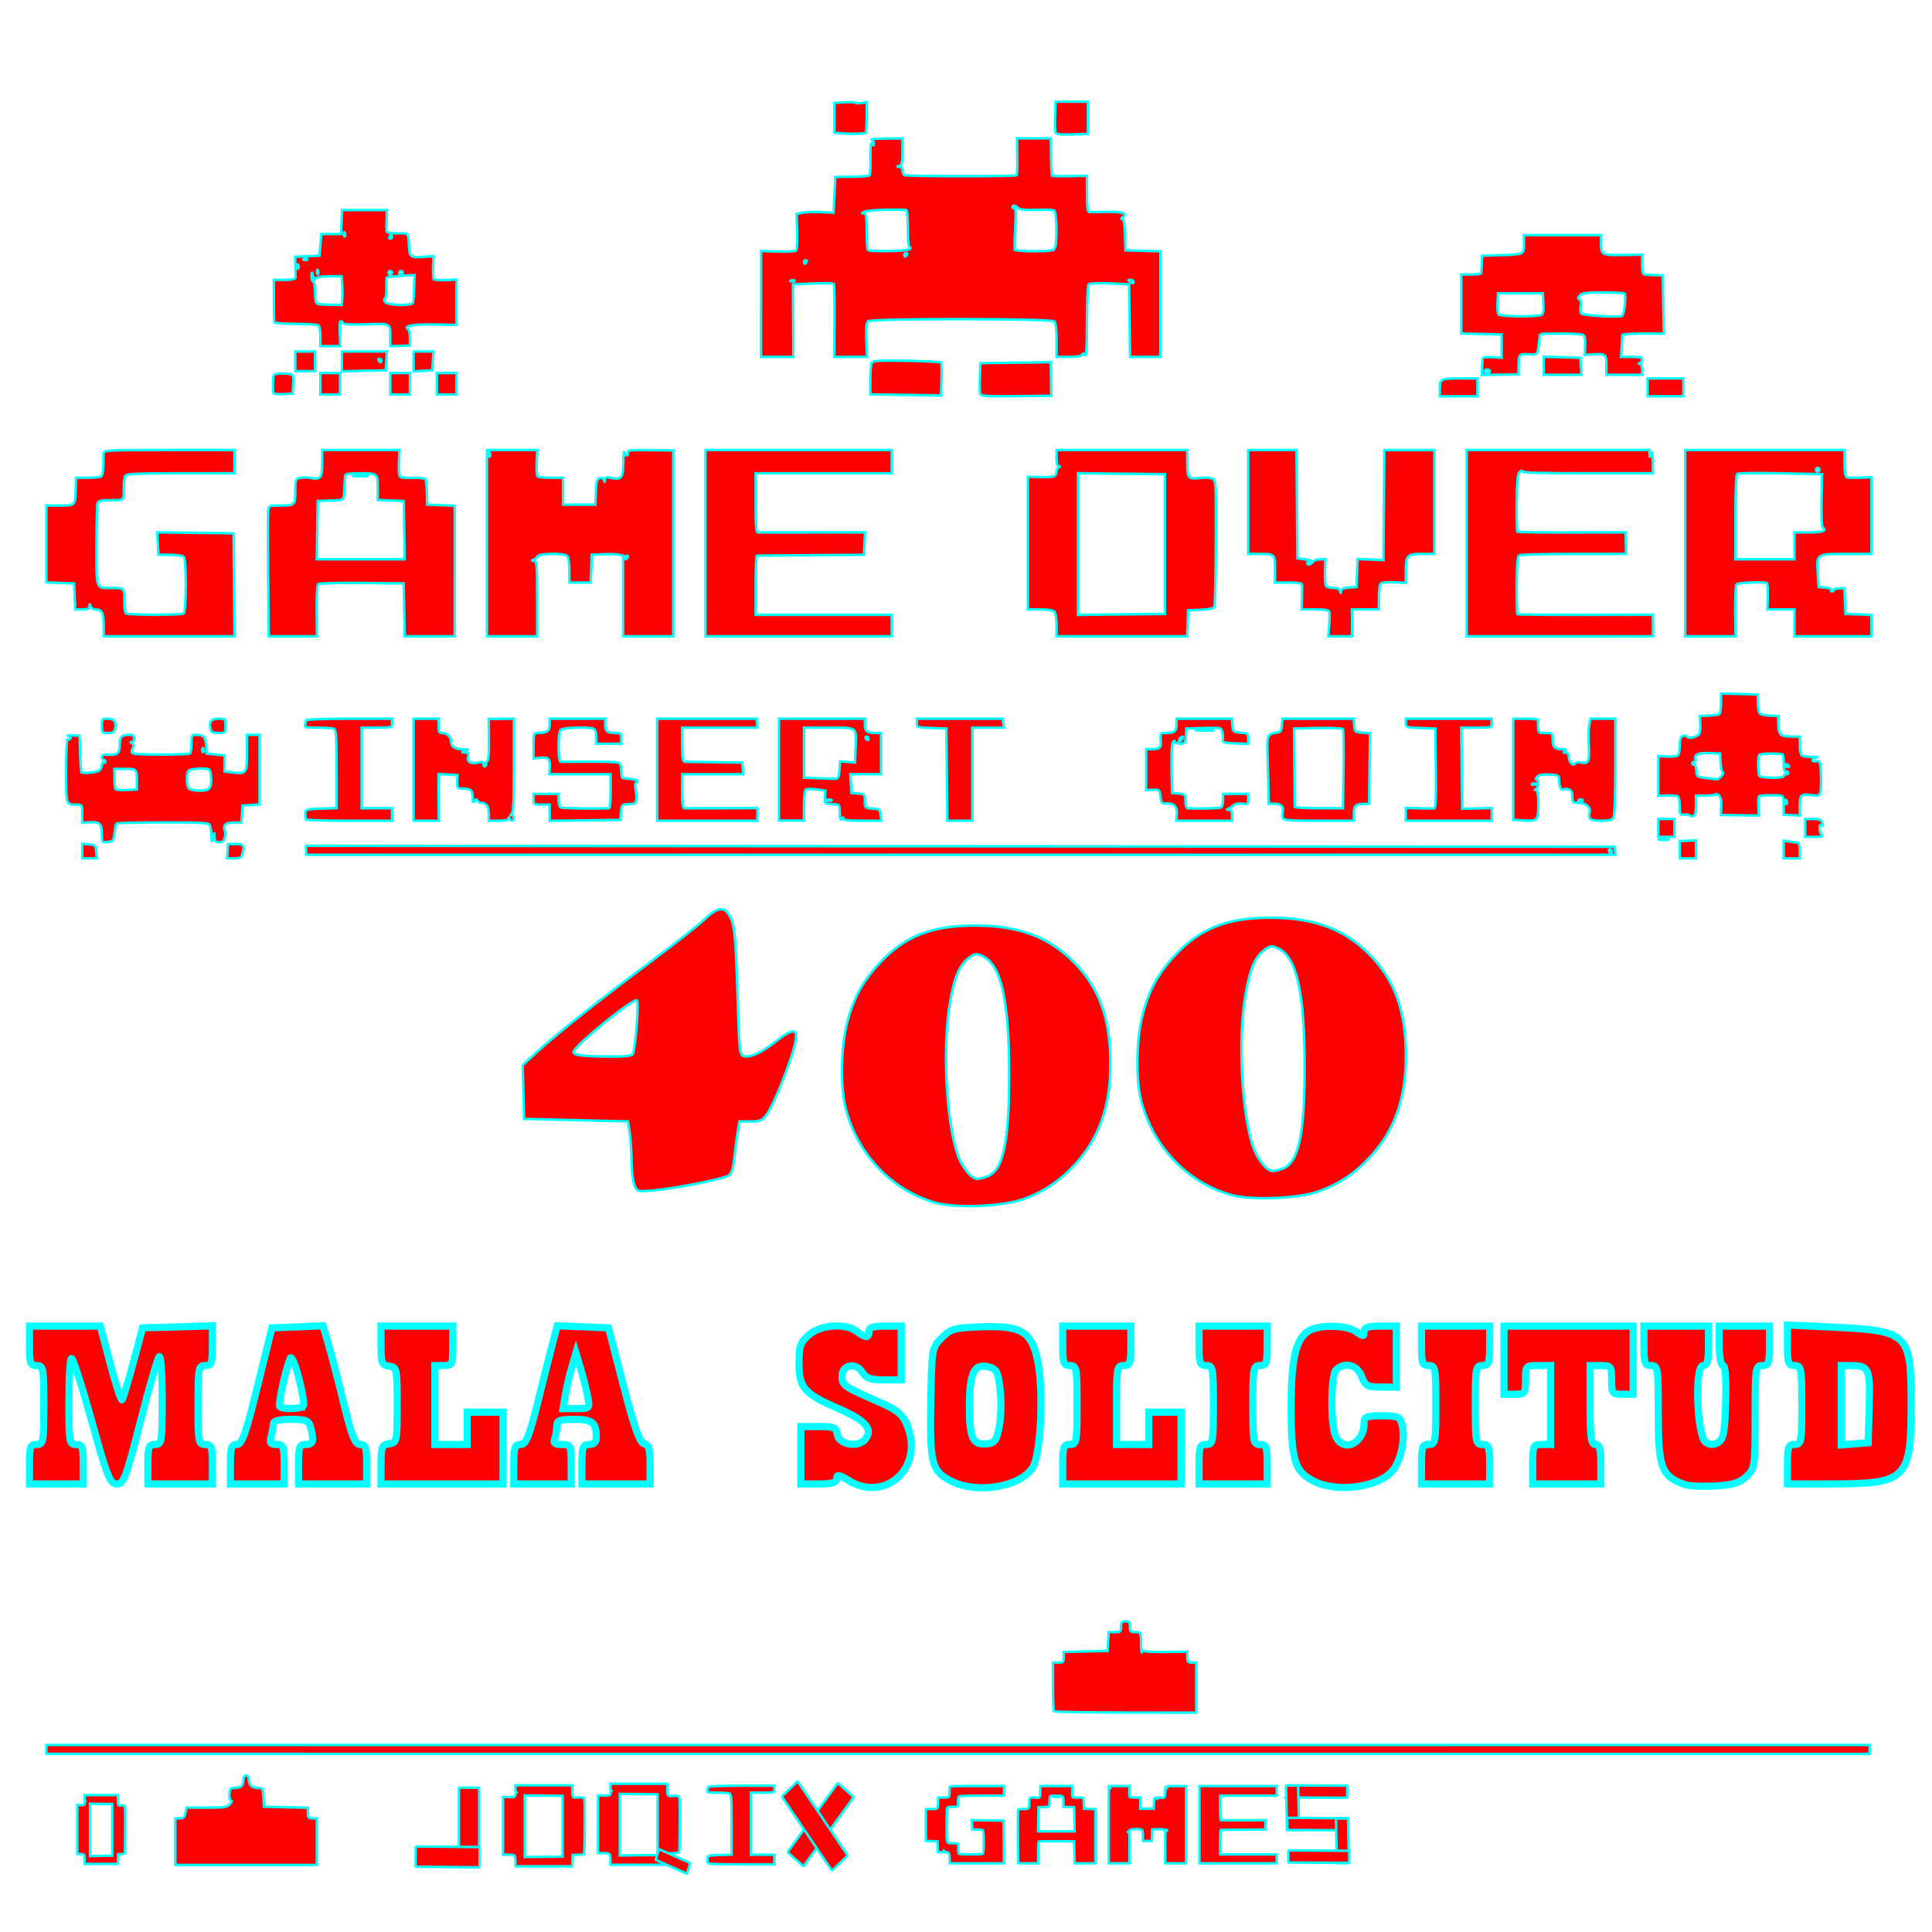 <?xml version="1.0" encoding="UTF-8" standalone="no"?>
<!-- Created with Inkscape (http://www.inkscape.org/) -->

<svg
   xmlns:dc="http://purl.org/dc/elements/1.1/"
   xmlns:cc="http://creativecommons.org/ns#"
   xmlns:rdf="http://www.w3.org/1999/02/22-rdf-syntax-ns#"
   xmlns:svg="http://www.w3.org/2000/svg"
   xmlns="http://www.w3.org/2000/svg"
   xmlns:sodipodi="http://sodipodi.sourceforge.net/DTD/sodipodi-0.dtd"
   xmlns:inkscape="http://www.inkscape.org/namespaces/inkscape"
   width="1541"
   height="1541"
   viewBox="0 0 407.723 407.723"
   version="1.1"
   id="svg8"
   inkscape:version="0.92.3 (2405546, 2018-03-11)"
   sodipodi:docname="400.svg">
  <defs
     id="defs2" />
  <sodipodi:namedview
     id="base"
     pagecolor="#ffffff"
     bordercolor="#666666"
     borderopacity="1.0"
     inkscape:pageopacity="0.0"
     inkscape:pageshadow="2"
     inkscape:zoom="0.175"
     inkscape:cx="73.020845"
     inkscape:cy="-426.57969"
     inkscape:document-units="mm"
     inkscape:current-layer="layer1"
     showgrid="false"
     inkscape:window-width="1920"
     inkscape:window-height="1017"
     inkscape:window-x="-8"
     inkscape:window-y="-8"
     inkscape:window-maximized="1"
     units="px" />
  <g
     inkscape:label="Capa 1"
     inkscape:groupmode="layer"
     id="layer1"
     transform="translate(0,110.723)">
    <path
       style="opacity:1;fill:#ff0000;fill-opacity:1;stroke:#00ffff;stroke-width:5.714;stroke-miterlimit:4;stroke-dasharray:none;stroke-opacity:1"
       d="m 1423.453,1166.053 c 0,-13.81 0.693,-15.714 5.714,-15.714 5.368,0 5.714,-1.905 5.714,-31.429 0,-29.524 -0.346,-31.429 -5.714,-31.429 -5.041,0 -5.714,-1.905 -5.714,-16.156 v -16.156 l 36.65,1.753 c 60.04,2.872 61.946,4.777 61.872,61.865 -0.077,59.693 -3.42,62.934 -64.95,62.963 l -33.572,0.016 z m 65.109,-45.478 c 0.891,-30.667 -0.112,-32.97 -14.395,-33.05 l -7.857,-0.044 v 31.601 31.601 l 10.714,-0.887 10.714,-0.887 z"
       id="path6002"
       inkscape:connector-curvature="0"
       transform="matrix(0.265,0,0,0.265,0,-110.723)" />
    <path
       style="opacity:1;fill:#ff0000;fill-opacity:1;stroke:#00ffff;stroke-width:0.529;stroke-miterlimit:4;stroke-dasharray:none;stroke-opacity:1"
       d="m 37.004,277.936 v -4.914 h 0.954 c 0.758,0 1.001,-0.233 1.181,-1.134 l 0.227,-1.134 h 4.241 c 3.761,0 4.318,-0.086 4.925,-0.756 0.376,-0.416 0.493,-0.756 0.259,-0.756 -0.243,0 -0.404,-0.566 -0.375,-1.323 0.042,-1.106 0.189,-1.323 0.903,-1.323 1.506,0 2.049,-0.411 2.049,-1.552 0,-0.72 0.194,-1.093 0.567,-1.093 0.34,0 0.567,0.349 0.567,0.869 0,1.157 0.679,1.776 1.946,1.776 0.986,0 1.044,0.1 1.153,1.984 l 0.114,1.984 4.63,0.106 4.63,0.106 v 1.122 c 0,0.945 0.149,1.122 0.945,1.122 h 0.945 v 4.914 4.914 H 51.934 37.004 Z"
       id="path849"
       inkscape:connector-curvature="0" />
    <path
       style="opacity:1;fill:#ff0000;fill-opacity:1;stroke:#00ffff;stroke-width:0.529;stroke-miterlimit:4;stroke-dasharray:none;stroke-opacity:1"
       d="m 271.449,268.593 c 0.575,-0.087 1.425,-0.085 1.89,0.005 0.465,0.09 -0.005,0.161 -1.045,0.158 -1.039,-0.003 -1.42,-0.076 -0.845,-0.163 z"
       id="path853"
       inkscape:connector-curvature="0" />
    <path
       style="opacity:1;fill:#ff0000;fill-opacity:1;stroke:#00ffff;stroke-width:0.529;stroke-miterlimit:4;stroke-dasharray:none;stroke-opacity:1"
       d="m 9.79,258.468 v -0.943 H 202.179 394.569 v 0.946 0.946 l -192.39,-0.003 -192.39,-0.003 z"
       id="path857"
       inkscape:connector-curvature="0" />
    <path
       style="opacity:1;fill:#ff0000;fill-opacity:1;stroke:#00ffff;stroke-width:0.529;stroke-miterlimit:4;stroke-dasharray:none;stroke-opacity:1"
       d="m 222.432,250.437 c -0.121,-0.121 -0.22,-2.488 -0.22,-5.26 v -5.04 h 1.134 c 1.005,0 1.134,-0.127 1.134,-1.122 v -1.122 l 4.63,-0.106 4.63,-0.106 0.114,-1.984 0.114,-1.984 h 1.303 c 1.196,0 1.303,-0.093 1.303,-1.134 0,-0.958 0.147,-1.134 0.945,-1.134 0.798,0 0.945,0.176 0.945,1.134 0,1.008 0.126,1.134 1.134,1.134 1.216,0 1.196,-0.049 1.23,3.024 0.01,0.935 0.092,1.487 0.182,1.226 0.09,-0.261 0.335,-0.369 0.544,-0.24 0.209,0.129 2.321,0.206 4.692,0.171 l 4.312,-0.064 v 1.154 c 0,0.979 0.143,1.154 0.945,1.154 h 0.945 v 5.286 5.286 l -14.899,-0.027 c -8.195,-0.015 -14.998,-0.126 -15.119,-0.247 z"
       id="path859"
       inkscape:connector-curvature="0" />
    <path
       style="opacity:1;fill:#ff0000;fill-opacity:1;stroke:#00ffff;stroke-width:0.529;stroke-miterlimit:4;stroke-dasharray:none;stroke-opacity:1"
       d="m 21.885,21.176 c 0,-2.549 -0.393,-3.288 -1.749,-3.288 -0.484,0 -0.915,-0.281 -1.014,-0.661 -0.165,-0.63 -0.175,-0.63 -0.217,0 -0.034,0.511 -0.384,0.661 -1.539,0.661 H 15.87 L 15.759,15.148 15.648,12.407 12.719,12.297 9.79,12.187 V 4.076 -4.035 h 2.847 c 3.286,0 3.278,0.009 3.345,-3.521 l 0.045,-2.338 2.457,-0.005 c 1.351,-0.003 2.652,-0.129 2.89,-0.281 0.238,-0.152 0.434,-1.17 0.436,-2.263 0.002,-1.093 0.02,-2.284 0.04,-2.648 0.034,-0.617 0.96,-0.661 13.833,-0.661 h 13.796 v 2.457 2.457 H 38.184 c -8.574,0 -11.387,0.114 -11.683,0.472 -0.214,0.26 -0.385,1.238 -0.378,2.173 0.022,3.219 0.196,3.024 -2.686,3.024 -2.027,0 -2.656,0.133 -2.835,0.598 -0.126,0.329 -0.229,4.393 -0.229,9.031 0,9.571 -0.259,8.892 3.392,8.892 2.508,0 2.561,0.064 2.488,3.024 -0.028,1.143 0.126,2.204 0.342,2.357 0.216,0.153 2.944,0.278 6.062,0.278 3.118,0 5.859,-0.125 6.091,-0.278 C 39.349,18.336 39.371,7.341 38.771,6.777 38.527,6.548 37.221,6.36 35.87,6.36 H 33.413 L 33.3,3.99 33.188,1.62 l 8.05,0.102 8.05,0.102 0.1,10.867 0.1,10.867 H 35.687 21.885 Z"
       id="path863"
       inkscape:connector-curvature="0" />
    <path
       style="opacity:1;fill:#ff0000;fill-opacity:1;stroke:#00ffff;stroke-width:0.529;stroke-miterlimit:4;stroke-dasharray:none;stroke-opacity:1"
       d="m 74.699,-10.355 c 0.671,-0.084 1.862,-0.085 2.646,-0.003 0.784,0.082 0.235,0.15 -1.22,0.152 -1.455,0.002 -2.097,-0.065 -1.426,-0.149 z"
       id="path865"
       inkscape:connector-curvature="0" />
    <path
       style="opacity:1;fill:#ff0000;fill-opacity:1;stroke:#00ffff;stroke-width:0.529;stroke-miterlimit:4;stroke-dasharray:none;stroke-opacity:1"
       d="m 56.587,10.801 c -0.065,-7.016 -0.056,-13.224 0.02,-13.796 0.132,-0.999 0.223,-1.039 2.331,-1.039 3.323,0 3.39,-0.06 3.39,-3.023 0,-2.454 0.043,-2.575 0.993,-2.814 0.546,-0.137 1.478,-0.143 2.07,-0.013 2.233,0.49 2.606,0.053 2.606,-3.058 v -2.809 h 8.16 8.16 l -0.117,2.551 c -0.064,1.403 0.006,2.748 0.156,2.989 0.173,0.278 1.171,0.398 2.735,0.331 1.412,-0.061 2.566,0.061 2.705,0.285 0.133,0.216 0.268,1.513 0.299,2.882 l 0.056,2.49 2.907,0.11 2.907,0.11 V 9.777 23.558 h -5.282 -5.282 l -0.105,-5.575 -0.105,-5.575 -8.856,-0.102 c -5.053,-0.058 -9.006,0.048 -9.205,0.247 -0.192,0.192 -0.323,2.746 -0.292,5.677 l 0.057,5.328 H 61.802 56.705 Z M 85.3,1.163 85.196,-4.979 82.456,-5.091 79.715,-5.202 v -2.589 c 0,-3.051 0.005,-3.048 -4,-3.048 -1.958,0 -2.823,0.143 -2.866,0.472 -0.034,0.26 -0.094,1.153 -0.134,1.984 -0.166,3.48 0.111,3.168 -2.922,3.291 l -2.74,0.111 -0.104,6.142 -0.104,6.142 h 9.279 9.279 z"
       id="path867"
       inkscape:connector-curvature="0" />
    <path
       style="opacity:1;fill:#ff0000;fill-opacity:1;stroke:#00ffff;stroke-width:0.529;stroke-miterlimit:4;stroke-dasharray:none;stroke-opacity:1"
       d="M 102.772,3.903 V -15.752 h 5.311 5.311 l -0.14,2.666 c -0.086,1.63 0.017,2.768 0.264,2.929 0.222,0.145 1.51,0.264 2.861,0.264 h 2.457 v 2.835 2.835 h 3.402 3.402 l 0.11,-2.7 c 0.093,-2.285 0.221,-2.729 0.831,-2.889 0.46,-0.12 0.78,0.036 0.885,0.433 0.138,0.518 0.172,0.507 0.209,-0.071 0.036,-0.566 0.249,-0.647 1.169,-0.444 2.289,0.503 2.649,0.083 2.698,-3.142 0.024,-1.597 0.122,-2.606 0.217,-2.242 0.095,0.364 0.349,0.661 0.564,0.661 0.215,0 0.29,-0.263 0.167,-0.584 -0.195,-0.509 0.401,-0.576 4.684,-0.528 l 4.908,0.056 V 3.942 23.558 h -5.292 -5.292 V 15.06 6.563 l -0.862,-0.216 c -0.474,-0.119 -1.962,-0.165 -3.307,-0.102 l -2.445,0.115 -0.11,2.929 -0.11,2.929 h -2.252 -2.252 V 9.648 c 0,-1.495 -0.19,-2.76 -0.454,-3.024 -0.654,-0.654 -5.844,-0.606 -6.237,0.058 -0.166,0.281 -0.557,0.608 -0.869,0.726 -0.451,0.171 -0.432,0.221 0.095,0.244 0.608,0.027 0.661,0.671 0.661,7.967 v 7.938 h -5.292 -5.292 z m 29.671,3.024 c 0.128,-0.208 0.053,-0.378 -0.167,-0.378 -0.22,0 -0.4,0.17 -0.4,0.378 0,0.208 0.075,0.378 0.167,0.378 0.092,0 0.272,-0.17 0.4,-0.378 z M 103.408,-15.067 c -0.121,-0.302 -0.21,-0.212 -0.228,0.228 -0.016,0.398 0.073,0.622 0.199,0.496 0.126,-0.126 0.139,-0.452 0.03,-0.724 z"
       id="path869"
       inkscape:connector-curvature="0" />
    <path
       style="opacity:1;fill:#ff0000;fill-opacity:1;stroke:#00ffff;stroke-width:0.529;stroke-miterlimit:4;stroke-dasharray:none;stroke-opacity:1"
       d="M 148.885,3.903 V -15.752 h 19.655 19.655 v 2.457 2.457 h -14.363 -14.363 v 6.237 c 0,4.732 0.114,6.239 0.472,6.247 0.26,0.006 5.456,0.001 11.547,-0.01 l 11.074,-0.021 -0.113,2.373 -0.113,2.373 -11.15,0.085 c -6.133,0.047 -11.278,0.089 -11.434,0.094 -0.156,0.005 -0.283,2.816 -0.283,6.247 v 6.237 h 14.363 14.363 v 2.268 2.268 h -19.655 -19.655 z"
       id="path871"
       inkscape:connector-curvature="0" />
    <path
       style="opacity:1;fill:#ff0000;fill-opacity:1;stroke:#00ffff;stroke-width:0.529;stroke-miterlimit:4;stroke-dasharray:none;stroke-opacity:1"
       d="m 222.968,21.176 c 0,-1.348 -0.197,-2.578 -0.454,-2.835 -0.264,-0.264 -1.529,-0.454 -3.024,-0.454 h -2.57 V 3.883 -10.122 l 2.592,0.076 c 2.86,0.083 3.456,-0.117 3.456,-1.16 0,-0.386 0.213,-0.788 0.472,-0.893 0.378,-0.153 0.378,-0.197 0,-0.22 -0.304,-0.019 -0.472,-0.638 -0.472,-1.731 v -1.701 h 13.796 13.796 v 2.809 c 0,3.195 0.211,3.411 3.002,3.06 0.872,-0.11 1.92,-0.02 2.33,0.2 0.722,0.386 0.744,0.821 0.696,13.546 -0.027,7.231 -0.166,13.336 -0.309,13.567 -0.143,0.231 -1.446,0.471 -2.895,0.534 l -2.635,0.114 -0.111,2.74 -0.111,2.74 H 236.748 222.968 Z M 245.836,4.092 V -10.649 l -9.166,-0.101 -9.166,-0.101 V 4.092 19.035 l 9.166,-0.101 9.166,-0.101 z"
       id="path873"
       inkscape:connector-curvature="0" />
    <path
       style="opacity:1;fill:#ff0000;fill-opacity:1;stroke:#00ffff;stroke-width:0.529;stroke-miterlimit:4;stroke-dasharray:none;stroke-opacity:1"
       d="m 280.513,21.195 c 0.111,-1.299 0.121,-2.575 0.023,-2.835 -0.121,-0.32 -1.091,-0.472 -3.008,-0.472 h -2.829 l 0.056,-2.362 c 0.031,-1.299 0.042,-2.575 0.026,-2.835 -0.021,-0.333 -0.865,-0.472 -2.865,-0.472 h -2.835 V 9.424 c 0,-3.226 -0.029,-3.253 -3.433,-3.253 h -2.237 V -4.791 -15.752 h 5.097 5.097 l 0.1,11.434 0.1,11.434 1.701,0.227 c 0.935,0.125 1.403,0.252 1.039,0.283 -0.364,0.031 -0.661,0.227 -0.661,0.435 0,0.558 0.596,0.459 1.134,-0.189 0.259,-0.312 0.969,-0.567 1.578,-0.567 h 1.108 l -0.076,2.592 c -0.042,1.425 0.044,2.786 0.191,3.024 0.147,0.238 0.84,0.432 1.54,0.432 0.894,0 1.324,0.197 1.446,0.661 0.156,0.597 0.177,0.599 0.217,0.022 0.033,-0.474 0.461,-0.67 1.65,-0.756 l 1.606,-0.116 0.111,-2.962 0.111,-2.962 2.724,0.126 2.724,0.126 0.1,-11.621 0.1,-11.621 h 5.286 5.286 V -4.791 6.171 h -2.633 c -3.148,0 -3.415,0.297 -3.415,3.789 v 2.327 l -2.362,-0.119 c -1.299,-0.065 -2.575,0.014 -2.835,0.177 -0.304,0.19 -0.472,1.23 -0.472,2.919 v 2.624 h -2.835 -2.835 v 2.835 2.835 h -2.511 -2.511 z"
       id="path875"
       inkscape:connector-curvature="0" />
    <path
       style="opacity:1;fill:#ff0000;fill-opacity:1;stroke:#00ffff;stroke-width:0.529;stroke-miterlimit:4;stroke-dasharray:none;stroke-opacity:1"
       d="M 309.525,3.903 V -15.752 h 19.277 19.277 l 0.038,0.85 c 0.036,0.816 0.05,0.812 0.34,-0.094 0.22,-0.686 0.313,-0.246 0.34,1.606 l 0.038,2.551 h -13.796 c -9.559,0 -13.796,-0.124 -13.796,-0.405 0,-0.223 -0.247,-0.158 -0.55,0.145 -0.43,0.43 -0.562,1.848 -0.603,6.479 -0.029,3.261 0.029,6.012 0.13,6.113 0.101,0.101 5.282,0.169 11.515,0.153 l 11.332,-0.031 0.051,2.277 0.051,2.277 -11.058,0.006 c -6.082,0.003 -11.27,0.14 -11.529,0.305 -0.342,0.217 -0.478,1.936 -0.495,6.271 -0.013,3.284 0.051,6.047 0.142,6.138 0.091,0.091 6.565,0.155 14.386,0.141 l 14.22,-0.026 v 2.276 2.276 H 329.179 309.525 Z"
       id="path877"
       inkscape:connector-curvature="0" />
    <path
       style="opacity:1;fill:#ff0000;fill-opacity:1;stroke:#00ffff;stroke-width:0.529;stroke-miterlimit:4;stroke-dasharray:none;stroke-opacity:1"
       d="M 355.638,3.903 V -15.752 h 16.82 16.82 v 2.794 c 0,1.889 0.153,2.852 0.472,2.971 0.26,0.097 1.536,0.13 2.835,0.073 l 2.362,-0.103 v 8.094 8.094 h -5.167 c -6.466,0 -6.431,-0.023 -6.172,4.035 l 0.189,2.957 1.425,0.118 c 0.784,0.065 1.327,0.277 1.206,0.472 -0.121,0.195 -0.039,0.355 0.181,0.355 0.22,0 0.4,-0.144 0.4,-0.32 0,-0.176 0.503,-0.335 1.118,-0.352 l 1.118,-0.032 0.111,2.715 0.111,2.715 2.74,0.111 2.74,0.111 v 2.251 2.251 h -8.126 -8.126 v -2.835 -2.835 h -2.855 -2.855 l 0.077,-2.651 c 0.043,-1.458 -0.031,-2.76 -0.164,-2.893 -0.349,-0.349 -6.049,-0.136 -6.432,0.241 -0.177,0.174 -0.297,2.715 -0.266,5.645 l 0.057,5.328 h -5.309 -5.309 z m 23.057,0.567 V 1.635 h 3.002 c 2.814,0 3.977,-0.37 3.022,-0.96 -0.278,-0.172 -0.38,-2.075 -0.309,-5.79 l 0.106,-5.534 -8.788,-0.189 c -5.317,-0.114 -8.93,-0.047 -9.146,0.17 -0.205,0.206 -0.358,4.123 -0.358,9.166 v 8.807 h 6.237 6.237 z m 5.292,-16.064 c 0,-0.208 -0.17,-0.378 -0.378,-0.378 -0.208,0 -0.378,0.17 -0.378,0.378 0,0.208 0.17,0.378 0.378,0.378 0.208,0 0.378,-0.17 0.378,-0.378 z"
       id="path879"
       inkscape:connector-curvature="0" />
    <path
       style="opacity:1;fill:#ff0000;fill-opacity:1;stroke:#00ffff;stroke-width:0.529;stroke-miterlimit:4;stroke-dasharray:none;stroke-opacity:1"
       d="m 312.785,-33.122 c 0.026,-0.841 0.069,-1.714 0.095,-1.941 0.03,-0.258 0.789,-0.364 2.032,-0.283 l 1.984,0.129 v -2.457 -2.457 l -4.252,-0.107 -4.252,-0.107 v -6.224 -6.224 h 2.079 c 1.143,0 2.095,-0.128 2.114,-0.283 0.019,-0.156 0.073,-1.049 0.118,-1.984 l 0.083,-1.701 3.567,-0.105 c 5.328,-0.157 5.268,-0.13 5.268,-2.359 v -1.883 h 8.126 8.126 v 1.849 c 0,2.328 0.237,2.439 5.008,2.344 l 3.685,-0.073 v 2.097 c 0,1.732 0.115,2.103 0.661,2.132 0.364,0.019 1.342,0.066 2.173,0.104 l 1.512,0.07 0.104,6.132 0.104,6.132 h -4.356 c -2.396,0 -4.368,0.128 -4.383,0.283 -0.015,0.156 -0.083,1.261 -0.151,2.457 l -0.124,2.173 h 2.23 c 1.672,0 2.23,0.134 2.23,0.535 0,0.295 -0.213,0.621 -0.472,0.726 -0.378,0.153 -0.378,0.197 0,0.22 0.266,0.017 0.472,0.525 0.472,1.164 v 1.134 h -3.78 -3.78 v -2.038 c 0,-2.318 -0.143,-2.436 -2.767,-2.271 l -1.822,0.114 0.095,-1.797 c 0.052,-0.988 -0.03,-2 -0.184,-2.249 -0.192,-0.31 -1.697,-0.452 -4.793,-0.452 -2.482,0 -4.524,0.043 -4.537,0.094 -0.013,0.052 -0.104,0.86 -0.202,1.795 -0.266,2.535 -0.34,2.63 -1.93,2.497 -2.179,-0.181 -2.38,0.006 -2.38,2.222 v 1.993 l -3.874,0.062 -3.874,0.062 z m 1.654,0.739 c 0,-0.208 -0.255,-0.378 -0.567,-0.378 -0.312,0 -0.567,0.17 -0.567,0.378 0,0.208 0.255,0.378 0.567,0.378 0.312,0 0.567,-0.17 0.567,-0.378 z m 10.846,-11.882 c 0.391,-0.15 0.501,-0.78 0.418,-2.382 l -0.113,-2.178 h -4.725 -4.725 l -0.115,2.015 c -0.063,1.108 0.049,2.214 0.251,2.457 0.369,0.446 7.886,0.519 9.01,0.088 z m 17.599,-2.032 c 0.103,-1.183 0.113,-2.278 0.023,-2.434 -0.09,-0.156 -2.122,-0.283 -4.515,-0.283 -3.474,0 -4.473,0.121 -4.953,0.601 -0.482,0.482 -0.503,0.662 -0.107,0.907 0.316,0.195 0.415,0.701 0.275,1.401 -0.121,0.603 -0.097,1.294 0.053,1.536 0.248,0.402 7.468,0.855 8.61,0.54 0.235,-0.065 0.512,-1.085 0.614,-2.268 z"
       id="path881"
       inkscape:connector-curvature="0" />
    <path
       style="opacity:1;fill:#ff0000;fill-opacity:1;stroke:#00ffff;stroke-width:0.529;stroke-miterlimit:4;stroke-dasharray:none;stroke-opacity:1"
       d="m 347.7,-28.981 v -1.89 h 3.78 3.78 v 1.89 1.89 h -3.78 -3.78 z"
       id="path883"
       inkscape:connector-curvature="0" />
    <path
       style="opacity:1;fill:#ff0000;fill-opacity:1;stroke:#00ffff;stroke-width:0.529;stroke-miterlimit:4;stroke-dasharray:none;stroke-opacity:1"
       d="m 325.778,-33.53 v -1.903 l 3.874,0.108 3.874,0.108 0.115,1.795 0.115,1.795 h -3.989 -3.989 z"
       id="path885"
       inkscape:connector-curvature="0" />
    <path
       style="opacity:1;fill:#ff0000;fill-opacity:1;stroke:#00ffff;stroke-width:0.529;stroke-miterlimit:4;stroke-dasharray:none;stroke-opacity:1"
       d="m 303.855,-28.752 c 0,-2.041 0.168,-2.119 4.567,-2.119 h 3.371 v 1.89 1.89 h -3.969 -3.969 z"
       id="path887"
       inkscape:connector-curvature="0" />
    <path
       style="opacity:1;fill:#ff0000;fill-opacity:1;stroke:#00ffff;stroke-width:0.529;stroke-miterlimit:4;stroke-dasharray:none;stroke-opacity:1"
       d="m 160.602,-46.583 v -11.176 l 3.536,0.12 c 1.945,0.066 3.688,-0.032 3.874,-0.219 0.186,-0.187 0.28,-1.998 0.21,-4.026 l -0.129,-3.686 1.183,-0.26 c 0.651,-0.143 2.409,-0.203 3.909,-0.133 l 2.726,0.127 0.189,-3.779 0.189,-3.779 3.5,-0.036 c 1.925,-0.02 3.606,-0.141 3.735,-0.27 0.129,-0.129 0.21,-1.814 0.179,-3.744 -0.039,-2.453 0.058,-3.339 0.322,-2.942 0.328,0.492 0.379,0.483 0.384,-0.063 0.003,-0.346 -0.207,-0.716 -0.467,-0.821 -0.26,-0.105 1.101,-0.204 3.024,-0.22 l 3.496,-0.03 v 2.807 c 0,2.356 -0.106,2.835 -0.661,2.98 -0.63,0.165 -0.63,0.175 0,0.217 0.388,0.026 0.661,0.347 0.661,0.777 0,0.404 0.176,0.842 0.391,0.975 0.458,0.283 23.42,0.308 23.702,0.026 0.105,-0.105 0.162,-1.899 0.126,-3.987 l -0.065,-3.796 h 3.568 3.568 l 0.054,3.855 c 0.03,2.12 0.127,3.928 0.216,4.017 0.089,0.089 1.784,0.131 3.767,0.095 l 3.605,-0.067 v 3.799 c 0,2.767 0.128,3.809 0.472,3.835 0.26,0.02 1.942,0.007 3.739,-0.03 3.223,-0.066 4.521,0.392 3.302,1.164 -0.355,0.225 -0.375,0.332 -0.063,0.336 0.315,0.004 0.492,1.04 0.567,3.313 l 0.109,3.307 3.685,0.108 3.685,0.108 v 11.137 11.137 h -3.205 -3.205 l -0.102,-7.654 -0.102,-7.654 -4.084,-0.189 c -2.352,-0.109 -4.235,-0.037 -4.441,0.17 -0.2,0.201 -0.36,3.69 -0.363,7.938 -0.004,5.448 -0.119,7.419 -0.407,7.011 -0.302,-0.427 -0.448,-0.45 -0.593,-0.095 -0.127,0.314 -1.069,0.472 -2.806,0.472 h -2.614 v -3.515 c 0,-2.23 -0.166,-3.681 -0.454,-3.969 -0.629,-0.629 -38.671,-0.656 -39.344,-0.028 -0.313,0.292 -0.415,1.536 -0.326,3.969 l 0.131,3.543 h -3.452 -3.452 l 0.043,-7.548 c 0.024,-4.151 -0.038,-7.681 -0.138,-7.843 -0.1,-0.162 -2.083,-0.21 -4.408,-0.106 l -4.226,0.189 0.045,7.654 0.045,7.654 h -3.416 -3.416 z m 78.619,-4.699 c 0,-0.208 -0.298,-0.375 -0.661,-0.372 -0.565,0.005 -0.579,0.059 -0.095,0.372 0.713,0.461 0.756,0.461 0.756,0 z m -71.54,-0.228 c -0.126,-0.126 -0.452,-0.139 -0.724,-0.03 -0.302,0.121 -0.212,0.21 0.228,0.228 0.398,0.016 0.622,-0.073 0.496,-0.199 z m 2.559,-3.929 c 0.128,-0.208 0.053,-0.378 -0.167,-0.378 -0.22,0 -0.4,0.17 -0.4,0.378 0,0.208 0.075,0.378 0.167,0.378 0.092,0 0.272,-0.17 0.4,-0.378 z m 21.167,-1.512 c 0.128,-0.208 0.053,-0.378 -0.167,-0.378 -0.22,0 -0.4,0.17 -0.4,0.378 0,0.208 0.075,0.378 0.167,0.378 0.092,0 0.272,-0.17 0.4,-0.378 z m 0.378,-1.134 c 0.416,-0.179 0.543,-0.337 0.283,-0.351 -0.346,-0.019 -0.472,-1.086 -0.472,-3.995 0,-2.379 -0.151,-3.978 -0.378,-3.991 -2.744,-0.165 -7.961,0.041 -8.693,0.342 -0.667,0.275 -0.751,0.396 -0.283,0.413 0.583,0.021 0.661,0.462 0.661,3.741 0,2.044 0.113,3.83 0.252,3.969 0.366,0.366 7.737,0.258 8.63,-0.126 z m 30.771,-0.147 c 0.57,-0.686 0.49,-7.697 -0.091,-8.057 -0.23,-0.142 -1.925,-0.211 -3.766,-0.153 -2.686,0.085 -3.484,-0.017 -4.037,-0.518 -0.454,-0.411 -0.774,-0.486 -0.938,-0.221 -0.137,0.221 -0.026,0.402 0.246,0.402 0.391,-5.29e-4 0.449,0.889 0.277,4.252 -0.12,2.339 -0.152,4.38 -0.072,4.536 0.08,0.156 1.9,0.283 4.045,0.283 2.869,0 4.015,-0.139 4.336,-0.525 z"
       id="path889"
       inkscape:connector-curvature="0" />
    <path
       style="opacity:1;fill:#ff0000;fill-opacity:1;stroke:#00ffff;stroke-width:0.529;stroke-miterlimit:4;stroke-dasharray:none;stroke-opacity:1"
       d="m 222.756,-82.767 c -0.11,-0.286 -0.15,-1.866 -0.088,-3.511 l 0.111,-2.99 h 3.402 3.402 v 3.402 3.402 l -3.313,0.109 c -2.542,0.084 -3.36,-0.012 -3.513,-0.411 z"
       id="path891"
       inkscape:connector-curvature="0" />
    <path
       style="opacity:1;fill:#ff0000;fill-opacity:1;stroke:#00ffff;stroke-width:0.529;stroke-miterlimit:4;stroke-dasharray:none;stroke-opacity:1"
       d="m 178.083,-82.561 -1.984,-0.132 v -3.158 -3.158 l 2.115,-0.129 c 1.164,-0.071 2.177,-0.03 2.251,0.091 0.075,0.121 0.653,0.144 1.286,0.052 l 1.151,-0.169 v 3.256 c 0,1.791 -0.128,3.267 -0.283,3.281 -1.807,0.163 -2.857,0.178 -4.536,0.067 z"
       id="path893"
       inkscape:connector-curvature="0" />
    <path
       style="opacity:1;fill:#ff0000;fill-opacity:1;stroke:#00ffff;stroke-width:0.529;stroke-miterlimit:4;stroke-dasharray:none;stroke-opacity:1"
       d="m 206.883,-27.577 c -0.113,-0.294 -0.154,-1.878 -0.091,-3.521 l 0.113,-2.986 7.416,-0.102 7.416,-0.102 0.066,3.542 0.066,3.542 -7.391,0.081 c -6.074,0.067 -7.427,-0.014 -7.596,-0.453 z"
       id="path895"
       inkscape:connector-curvature="0" />
    <path
       style="opacity:1;fill:#ff0000;fill-opacity:1;stroke:#00ffff;stroke-width:0.529;stroke-miterlimit:4;stroke-dasharray:none;stroke-opacity:1"
       d="m 191.124,-27.383 -7.465,-0.102 0.006,-3.11 c 0.003,-1.711 0.149,-3.337 0.325,-3.614 0.252,-0.397 1.799,-0.477 7.334,-0.378 3.858,0.069 7.121,0.231 7.25,0.361 0.129,0.129 0.185,1.745 0.125,3.591 l -0.109,3.355 z"
       id="path897"
       inkscape:connector-curvature="0" />
    <path
       style="opacity:1;fill:#ff0000;fill-opacity:1;stroke:#00ffff;stroke-width:0.529;stroke-miterlimit:4;stroke-dasharray:none;stroke-opacity:1"
       d="m 67.62,-39.731 c 0,-1.196 -0.19,-2.174 -0.455,-2.338 -0.25,-0.155 -2.419,-0.292 -4.819,-0.306 -2.4,-0.013 -4.406,-0.152 -4.458,-0.308 -0.052,-0.156 -0.095,-2.24 -0.095,-4.63 v -4.347 h 2.268 c 1.545,0 2.278,-0.151 2.3,-0.472 0.018,-0.26 0.006,-1.357 -0.027,-2.439 l -0.059,-1.966 2.578,-0.112 2.578,-0.112 0.189,-2.287 0.189,-2.287 2.079,0.003 2.079,0.003 0.112,-2.536 0.112,-2.536 h 4.735 4.735 l -0.06,1.984 c -0.033,1.091 -0.045,2.197 -0.027,2.457 0.022,0.322 0.755,0.472 2.3,0.472 2.501,0 2.28,-0.272 2.462,3.024 0.107,1.93 0.411,2.138 2.864,1.961 l 2.276,-0.165 -0.084,2.316 c -0.046,1.274 0.031,2.43 0.17,2.57 0.14,0.14 1.273,0.212 2.519,0.161 l 2.265,-0.092 v 4.778 4.778 l -4.651,-0.087 c -4.372,-0.082 -6.647,0.303 -5.603,0.948 0.235,0.145 0.427,0.993 0.427,1.884 v 1.62 l -2.079,0.068 -2.079,0.068 v -1.869 c 0,-3.025 0.188,-2.923 -5.067,-2.758 -3.138,0.099 -4.753,0.011 -4.926,-0.269 -0.579,-0.937 -0.773,-0.278 -0.654,2.229 l 0.126,2.647 H 69.73 67.62 Z m 4.606,-7.865 c 0.065,-0.676 0.059,-2.036 -0.013,-3.024 L 72.083,-52.416 H 69.496 c -1.651,0 -2.692,0.17 -2.877,0.469 -0.197,0.319 -0.373,0.168 -0.552,-0.472 l -0.262,-0.941 -0.038,1.039 c -0.021,0.572 0.132,1.039 0.34,1.039 0.209,0 0.378,0.997 0.378,2.236 0,1.435 0.169,2.305 0.472,2.427 0.26,0.105 1.525,0.204 2.811,0.22 l 2.338,0.03 z m 14.873,0.829 c 0.136,-0.22 0.273,-1.637 0.306,-3.15 l 0.059,-2.751 -2.835,0.174 c -1.559,0.096 -2.906,0.238 -2.994,0.317 -0.088,0.079 -0.122,1.063 -0.076,2.187 0.045,1.124 -0.094,2.153 -0.31,2.286 -0.262,0.162 -0.237,0.419 0.076,0.775 0.562,0.639 5.395,0.775 5.773,0.162 z m -19.977,-6.853 c -0.121,-0.302 -0.21,-0.212 -0.228,0.228 -0.016,0.398 0.073,0.622 0.199,0.496 0.126,-0.126 0.139,-0.452 0.03,-0.724 z m 15.617,0.449 c 0,-0.208 -0.17,-0.378 -0.378,-0.378 -0.208,0 -0.378,0.17 -0.378,0.378 0,0.208 0.17,0.378 0.378,0.378 0.208,0 0.378,-0.17 0.378,-0.378 z m 2.268,0 c 0,-0.208 -0.17,-0.378 -0.378,-0.378 -0.208,0 -0.378,0.17 -0.378,0.378 0,0.208 0.17,0.378 0.378,0.378 0.208,0 0.378,-0.17 0.378,-0.378 z m -22.042,-1.583 c -0.121,-0.302 -0.21,-0.212 -0.228,0.228 -0.016,0.398 0.073,0.622 0.199,0.496 0.126,-0.126 0.139,-0.452 0.03,-0.724 z m 1.907,-1.291 c -0.126,-0.126 -0.452,-0.139 -0.724,-0.03 -0.302,0.121 -0.212,0.21 0.228,0.228 0.398,0.016 0.622,-0.073 0.496,-0.199 z m 17.867,-4.685 c 0,-0.208 -0.075,-0.378 -0.167,-0.378 -0.092,0 -0.272,0.17 -0.4,0.378 -0.128,0.208 -0.053,0.378 0.167,0.378 0.22,0 0.4,-0.17 0.4,-0.378 z m -9.947,-0.827 c -0.121,-0.302 -0.21,-0.212 -0.228,0.228 -0.016,0.398 0.073,0.622 0.199,0.496 0.126,-0.126 0.139,-0.452 0.03,-0.724 z"
       id="path899"
       inkscape:connector-curvature="0" />
    <path
       style="opacity:1;fill:#ff0000;fill-opacity:1;stroke:#00ffff;stroke-width:0.529;stroke-miterlimit:4;stroke-dasharray:none;stroke-opacity:1"
       d="m 92.188,-29.737 v -2.268 h 2.079 2.079 v 2.268 2.268 h -2.079 -2.079 z"
       id="path901"
       inkscape:connector-curvature="0" />
    <path
       style="opacity:1;fill:#ff0000;fill-opacity:1;stroke:#00ffff;stroke-width:0.529;stroke-miterlimit:4;stroke-dasharray:none;stroke-opacity:1"
       d="m 87.275,-34.442 v -2.099 h 2.099 2.099 l -0.114,1.984 -0.114,1.984 -1.984,0.114 -1.984,0.114 z"
       id="path903"
       inkscape:connector-curvature="0" />
    <path
       style="opacity:1;fill:#ff0000;fill-opacity:1;stroke:#00ffff;stroke-width:0.529;stroke-miterlimit:4;stroke-dasharray:none;stroke-opacity:1"
       d="m 82.361,-29.737 v -2.268 h 2.079 2.079 v 2.268 2.268 H 84.44 82.361 Z"
       id="path905"
       inkscape:connector-curvature="0" />
    <path
       style="opacity:1;fill:#ff0000;fill-opacity:1;stroke:#00ffff;stroke-width:0.529;stroke-miterlimit:4;stroke-dasharray:none;stroke-opacity:1"
       d="m 72.156,-34.446 v -2.095 h 4.744 4.744 l -0.114,1.984 -0.114,1.984 -4.63,0.11 -4.63,0.11 z m 8.315,-0.205 c 0,-0.208 -0.18,-0.378 -0.4,-0.378 -0.22,0 -0.295,0.17 -0.167,0.378 0.128,0.208 0.309,0.378 0.4,0.378 0.092,0 0.167,-0.17 0.167,-0.378 z"
       id="path907"
       inkscape:connector-curvature="0" />
    <path
       style="opacity:1;fill:#ff0000;fill-opacity:1;stroke:#00ffff;stroke-width:0.529;stroke-miterlimit:4;stroke-dasharray:none;stroke-opacity:1"
       d="m 67.62,-29.737 v -2.268 h 2.079 2.079 v 2.268 2.268 H 69.699 67.62 Z"
       id="path909"
       inkscape:connector-curvature="0" />
    <path
       style="opacity:1;fill:#ff0000;fill-opacity:1;stroke:#00ffff;stroke-width:0.529;stroke-miterlimit:4;stroke-dasharray:none;stroke-opacity:1"
       d="m 62.328,-34.462 v -2.079 h 2.079 2.079 v 2.079 2.079 h -2.079 -2.079 z"
       id="path911"
       inkscape:connector-curvature="0" />
    <path
       style="opacity:1;fill:#ff0000;fill-opacity:1;stroke:#00ffff;stroke-width:0.529;stroke-miterlimit:4;stroke-dasharray:none;stroke-opacity:1"
       d="m 57.71,-27.734 c -0.083,-0.166 -0.126,-1.148 -0.097,-2.182 0.053,-1.858 0.069,-1.881 1.345,-1.972 0.71,-0.051 1.683,-0.007 2.161,0.097 0.792,0.172 0.86,0.366 0.756,2.161 l -0.114,1.972 -1.951,0.113 c -1.073,0.062 -2.018,-0.023 -2.101,-0.189 z"
       id="path913"
       inkscape:connector-curvature="0" />
    <path
       style="opacity:1;fill:#ff0000;fill-opacity:1;stroke:#00ffff;stroke-width:0.529;stroke-miterlimit:4;stroke-dasharray:none;stroke-opacity:1"
       d="m 356.604,61.39 c -0.106,-0.171 -0.621,-0.263 -1.146,-0.206 -0.904,0.099 -0.954,0.007 -0.954,-1.73 0,-1.009 -0.201,-1.958 -0.446,-2.11 -0.245,-0.152 -1.266,-0.238 -2.268,-0.193 l -1.822,0.083 v -4.195 -4.195 l 1.822,0.083 c 1.002,0.046 2.022,-0.041 2.268,-0.193 0.245,-0.152 0.446,-1.098 0.446,-2.103 0,-1.358 0.162,-1.889 0.631,-2.069 0.347,-0.133 0.751,-0.048 0.898,0.189 0.272,0.44 1.678,0.185 2.475,-0.449 0.227,-0.181 0.372,-1.138 0.322,-2.127 l -0.092,-1.798 1.865,-0.08 c 1.026,-0.044 2.029,-0.182 2.23,-0.306 0.201,-0.124 0.365,-1.157 0.365,-2.295 v -2.07 l 3.874,0.108 3.874,0.108 0.034,1.811 c 0.019,0.996 0.208,1.985 0.421,2.197 0.213,0.213 1.175,0.418 2.139,0.457 l 1.752,0.071 5.3e-4,1.72 c 5.2e-4,2.177 0.467,2.627 2.722,2.627 h 1.814 v 1.868 c 0,1.037 0.2,1.991 0.45,2.146 0.248,0.153 1.226,0.266 2.173,0.252 0.948,-0.015 1.341,0.052 0.873,0.148 -1.109,0.228 -1.109,0.962 0,0.808 0.809,-0.112 0.856,0.021 0.963,2.712 0.062,1.557 0.011,3.236 -0.114,3.732 -0.204,0.813 -0.378,0.882 -1.766,0.696 -2.326,-0.312 -2.58,-0.09 -2.58,2.249 v 2.056 l -1.701,-0.088 -1.701,-0.088 v -2.008 c 0,-2.212 0.195,-2.082 -3.136,-2.093 -0.997,-0.003 -1.922,0.103 -2.056,0.237 -0.134,0.134 -0.198,1.098 -0.143,2.143 l 0.101,1.9 -4.014,-0.064 -4.014,-0.064 0.086,-1.874 c 0.088,-1.923 -0.444,-2.766 -1.501,-2.378 -0.277,0.102 -1.255,0.185 -2.173,0.185 h -1.67 v 2.038 c 0,1.443 -0.162,2.101 -0.555,2.251 -0.305,0.117 -0.641,0.073 -0.747,-0.098 z m 20.459,-3.129 c -0.121,-0.302 -0.21,-0.212 -0.228,0.228 -0.016,0.398 0.073,0.622 0.199,0.496 0.126,-0.126 0.139,-0.452 0.03,-0.724 z m -13.764,-5.221 c 0.356,-0.416 0.488,-0.756 0.293,-0.756 -0.195,0 -0.406,-0.893 -0.469,-1.984 l -0.114,-1.984 -2.205,-0.114 c -2.298,-0.119 -3.383,0.339 -3.023,1.276 0.114,0.297 0.019,0.539 -0.211,0.539 -0.23,0 -0.418,0.18 -0.418,0.4 0,0.22 0.16,0.302 0.355,0.181 0.195,-0.121 0.408,0.422 0.472,1.206 0.116,1.408 0.141,1.428 2.008,1.649 1.039,0.123 2.065,0.251 2.278,0.283 0.214,0.033 0.68,-0.281 1.036,-0.697 z m 13.128,0 c 0,-0.208 0.265,-0.378 0.589,-0.378 0.324,0 0.482,-0.173 0.352,-0.384 -0.131,-0.211 -0.396,-0.286 -0.589,-0.167 -0.199,0.123 -0.352,-0.611 -0.352,-1.695 0,-1.052 -0.128,-1.93 -0.283,-1.953 -1.747,-0.25 -4.687,-0.173 -4.873,0.127 -0.32,0.518 -0.301,3.876 0.025,4.404 0.327,0.529 5.131,0.572 5.131,0.045 z m 1.134,-2.057 c 0,-0.092 -0.17,-0.272 -0.378,-0.4 -0.208,-0.128 -0.378,-0.053 -0.378,0.167 0,0.22 0.17,0.4 0.378,0.4 0.208,0 0.378,-0.075 0.378,-0.167 z"
       id="path915"
       inkscape:connector-curvature="0" />
    <path
       style="opacity:1;fill:#ff0000;fill-opacity:1;stroke:#00ffff;stroke-width:0.529;stroke-miterlimit:4;stroke-dasharray:none;stroke-opacity:1"
       d="m 380.962,64.001 v -1.89 h 1.66 c 1.165,0 1.729,0.178 1.89,0.598 0.321,0.835 0.288,0.995 -0.149,0.725 -0.539,-0.333 -0.471,1.456 0.076,2.003 0.353,0.353 0.017,0.454 -1.512,0.454 h -1.965 z"
       id="path917"
       inkscape:connector-curvature="0" />
    <path
       style="opacity:1;fill:#ff0000;fill-opacity:1;stroke:#00ffff;stroke-width:0.529;stroke-miterlimit:4;stroke-dasharray:none;stroke-opacity:1"
       d="m 376.426,68.555 v -1.872 l 1.228,0.195 c 0.676,0.107 1.441,0.213 1.701,0.234 0.299,0.025 0.472,0.639 0.472,1.677 v 1.638 h -1.701 -1.701 z"
       id="path919"
       inkscape:connector-curvature="0" />
    <path
       style="opacity:1;fill:#ff0000;fill-opacity:1;stroke:#00ffff;stroke-width:0.529;stroke-miterlimit:4;stroke-dasharray:none;stroke-opacity:1"
       d="m 350.252,66.38 c 0.468,-0.09 1.233,-0.09 1.701,0 0.468,0.09 0.085,0.164 -0.85,0.164 -0.935,0 -1.318,-0.074 -0.85,-0.164 z"
       id="path921"
       inkscape:connector-curvature="0" />
    <path
       style="opacity:1;fill:#ff0000;fill-opacity:1;stroke:#00ffff;stroke-width:0.529;stroke-miterlimit:4;stroke-dasharray:none;stroke-opacity:1"
       d="m 349.968,64.001 v -1.89 h 1.701 1.701 v 1.89 1.89 h -1.701 -1.701 z"
       id="path923"
       inkscape:connector-curvature="0" />
    <path
       style="opacity:1;fill:#ff0000;fill-opacity:1;stroke:#00ffff;stroke-width:0.529;stroke-miterlimit:4;stroke-dasharray:none;stroke-opacity:1"
       d="m 354.504,68.608 v -1.819 l 1.701,-0.088 1.701,-0.088 v 1.907 1.907 h -1.701 -1.701 z"
       id="path925"
       inkscape:connector-curvature="0" />
    <path
       style="opacity:1;fill:#ff0000;fill-opacity:1;stroke:#00ffff;stroke-width:0.529;stroke-miterlimit:4;stroke-dasharray:none;stroke-opacity:1"
       d="m 319.352,51.622 -7e-5,-10.678 h 2.646 c 1.455,0 2.626,0.128 2.601,0.283 -0.025,0.156 -0.025,0.836 0,1.512 0.043,1.174 0.112,1.228 1.557,1.228 1.418,0 1.512,0.068 1.512,1.103 0,1.868 0.343,2.298 1.836,2.305 1.028,0.004 1.233,0.099 0.81,0.372 -0.485,0.313 -0.471,0.367 0.095,0.372 0.443,0.004 0.661,0.303 0.661,0.904 0,1.073 0.924,2.015 1.331,1.357 0.152,-0.246 0.663,-0.327 1.204,-0.191 1.592,0.4 1.895,-0.231 1.703,-3.545 -0.096,-1.651 -0.06,-3.61 0.079,-4.352 l 0.253,-1.349 h 2.629 2.629 v 10.041 c 0,6.199 -0.15,10.321 -0.391,10.772 -0.318,0.595 -0.803,0.731 -2.605,0.731 -2.33,0 -2.806,-0.353 -2.429,-1.797 0.274,-1.048 -0.833,-1.983 -2.35,-1.983 -1.224,0 -1.296,-0.072 -1.296,-1.297 0,-0.964 -0.194,-1.359 -0.753,-1.536 -0.414,-0.131 -0.912,-0.14 -1.108,-0.019 -0.501,0.309 -0.892,-0.457 -0.937,-1.833 -0.037,-1.143 -0.088,-1.176 -2.029,-1.287 -1.417,-0.081 -2.161,0.055 -2.578,0.472 -0.323,0.323 -0.405,0.587 -0.182,0.587 0.568,0 0.508,1.785 -0.068,2.018 -0.378,0.153 -0.378,0.197 0,0.22 0.336,0.021 0.472,0.897 0.472,3.028 0,3.441 -0.11,3.55 -3.385,3.353 l -1.907,-0.115 z m 14.639,6.481 c -0.126,-0.126 -0.452,-0.139 -0.724,-0.03 -0.302,0.121 -0.212,0.21 0.228,0.228 0.398,0.016 0.622,-0.073 0.496,-0.199 z m -9.827,-3.402 c -0.126,-0.126 -0.452,-0.139 -0.724,-0.03 -0.302,0.121 -0.212,0.21 0.228,0.228 0.398,0.016 0.622,-0.073 0.496,-0.199 z"
       id="path927"
       inkscape:connector-curvature="0" />
    <path
       style="opacity:1;fill:#ff0000;fill-opacity:1;stroke:#00ffff;stroke-width:0.529;stroke-miterlimit:4;stroke-dasharray:none;stroke-opacity:1"
       d="m 296.674,61.133 v -1.356 l 2.74,0.074 c 1.507,0.041 2.956,0.056 3.22,0.033 0.375,-0.032 0.458,-1.87 0.378,-8.45 l -0.102,-8.41 -3.118,-0.11 c -3.031,-0.107 -3.118,-0.136 -3.118,-1.039 V 40.945 h 9.071 9.071 v 0.945 c 0,0.934 -0.037,0.945 -3.22,0.945 h -3.22 l 0.102,8.563 0.102,8.563 3.118,-0.083 3.118,-0.083 v 1.347 1.347 h -9.071 -9.071 z"
       id="path929"
       inkscape:connector-curvature="0" />
    <path
       style="opacity:1;fill:#ff0000;fill-opacity:1;stroke:#00ffff;stroke-width:0.529;stroke-miterlimit:4;stroke-dasharray:none;stroke-opacity:1"
       d="m 270.728,61.917 c -0.121,-0.315 -0.136,-0.891 -0.035,-1.281 0.287,-1.099 -0.335,-1.737 -1.694,-1.737 h -1.241 l -0.095,-4.347 c -0.052,-2.391 -0.137,-5.559 -0.189,-7.04 -0.102,-2.942 0.138,-3.413 1.843,-3.608 0.957,-0.109 1.101,-0.294 1.204,-1.542 l 0.117,-1.417 h 7.514 7.514 l 0.117,1.417 c 0.114,1.377 0.163,1.421 1.732,1.534 l 1.614,0.117 -0.102,7.443 -0.102,7.443 -1.173,0.038 c -1.701,0.055 -2.04,0.397 -2.04,2.063 v 1.49 h -7.382 c -6.246,0 -7.416,-0.088 -7.602,-0.573 z m 12.797,-10.237 c 0.06,-4.49 0.011,-8.322 -0.11,-8.516 -0.123,-0.198 -2.43,-0.306 -5.265,-0.246 l -5.046,0.106 0.067,8.126 c 0.037,4.47 0.067,8.254 0.068,8.41 2.7e-4,0.156 2.29,0.283 5.089,0.283 h 5.088 z"
       id="path931"
       inkscape:connector-curvature="0" />
    <path
       style="opacity:1;fill:#ff0000;fill-opacity:1;stroke:#00ffff;stroke-width:0.529;stroke-miterlimit:4;stroke-dasharray:none;stroke-opacity:1"
       d="m 252.744,43.313 c 0.889,-0.08 2.25,-0.079 3.024,0.002 0.774,0.081 0.047,0.147 -1.616,0.145 -1.663,-0.001 -2.296,-0.068 -1.407,-0.148 z"
       id="path933"
       inkscape:connector-curvature="0" />
    <path
       style="opacity:1;fill:#ff0000;fill-opacity:1;stroke:#00ffff;stroke-width:0.529;stroke-miterlimit:4;stroke-dasharray:none;stroke-opacity:1"
       d="m 248.345,61.209 c 0.143,-1.665 -0.546,-2.46 -2.06,-2.377 -1.137,0.063 -1.216,-0.019 -1.394,-1.445 -0.185,-1.48 -0.219,-1.51 -1.606,-1.429 l -1.417,0.083 v -4.335 -4.335 h 1.103 c 1.871,0 2.141,-0.258 1.985,-1.898 -0.139,-1.454 -0.105,-1.504 0.999,-1.504 1.88,0 2.338,-0.342 2.338,-1.741 V 40.945 h 5.836 5.836 l 0.117,1.417 c 0.114,1.376 0.164,1.421 1.724,1.534 1.505,0.109 1.606,0.187 1.606,1.245 v 1.129 l -2.74,-0.111 c -2.445,-0.099 -2.727,-0.188 -2.618,-0.823 0.068,-0.392 0.02,-1.121 -0.105,-1.62 -0.223,-0.89 -0.299,-0.906 -3.902,-0.8 l -3.675,0.108 -0.116,1.606 c -0.108,1.5 -0.19,1.606 -1.228,1.606 -0.632,0 -1.117,-0.204 -1.124,-0.472 -0.007,-0.268 -0.175,-0.193 -0.389,0.175 -0.216,0.37 -0.332,2.801 -0.272,5.67 l 0.106,5.022 1.417,0.117 c 1.378,0.114 1.417,0.159 1.417,1.606 0,0.929 0.178,1.496 0.472,1.508 2.686,0.108 6.763,-0.007 7.074,-0.2 0.215,-0.133 0.391,-0.827 0.391,-1.543 v -1.301 h 2.646 2.646 v 1.117 c 0,1.053 -0.074,1.107 -1.301,0.95 -0.782,-0.1 -1.501,0.033 -1.802,0.335 -0.276,0.276 -0.753,0.6 -1.061,0.721 -0.441,0.173 -0.42,0.226 0.101,0.25 0.476,0.021 0.661,0.347 0.661,1.164 v 1.134 h -5.888 -5.888 z m 1.082,-15.917 c 0.271,-0.327 0.308,-0.567 0.087,-0.567 -0.211,0 -0.482,0.255 -0.601,0.567 -0.12,0.312 -0.159,0.567 -0.087,0.567 0.072,0 0.343,-0.255 0.601,-0.567 z"
       id="path935"
       inkscape:connector-curvature="0" />
    <path
       style="opacity:1;fill:#ff0000;fill-opacity:1;stroke:#00ffff;stroke-width:0.529;stroke-miterlimit:4;stroke-dasharray:none;stroke-opacity:1"
       d="m 199.823,52.756 -0.101,-9.733 -3.118,-0.11 c -3.031,-0.107 -3.118,-0.136 -3.118,-1.039 V 40.945 h 9.027 9.027 l 0.181,0.945 0.181,0.945 h -3.349 -3.349 v 9.827 9.827 h -2.639 -2.639 z"
       id="path937"
       inkscape:connector-curvature="0" />
    <path
       style="opacity:1;fill:#ff0000;fill-opacity:1;stroke:#00ffff;stroke-width:0.529;stroke-miterlimit:4;stroke-dasharray:none;stroke-opacity:1"
       d="M 164.382,51.691 V 40.945 h 9.071 9.071 v 1.282 c 0,1.392 0.461,1.741 2.299,1.741 h 1.103 v 4.347 4.347 h -3.233 -3.233 l 0.114,1.984 0.114,1.984 1.417,0.117 c 1.374,0.114 1.417,0.162 1.417,1.585 0,1.456 0.012,1.468 1.606,1.584 1.508,0.109 1.614,0.192 1.725,1.345 l 0.118,1.228 h -3.993 c -2.939,0 -3.994,-0.125 -3.998,-0.472 -0.004,-0.315 -0.128,-0.283 -0.372,0.095 -0.265,0.41 -0.368,0.07 -0.372,-1.228 -0.005,-1.441 -0.136,-1.803 -0.667,-1.833 -2.696,-0.152 -2.556,-0.065 -2.472,-1.536 l 0.079,-1.384 -1.857,-0.255 c -1.022,-0.14 -2.035,-0.145 -2.253,-0.011 -0.224,0.139 -0.395,1.616 -0.395,3.417 v 3.172 l -2.646,-0.008 -2.646,-0.008 V 51.691 Z m 11.056,6.391 c -0.26,-0.105 -0.685,-0.105 -0.945,0 -0.26,0.105 -0.047,0.191 0.472,0.191 0.52,0 0.732,-0.086 0.472,-0.191 z m 1.723,-6.304 0.116,-1.822 1.584,0.125 1.584,0.125 0.113,-2.83 c 0.192,-4.827 0.546,-4.54 -5.601,-4.54 h -5.284 v 5.276 5.276 l 3.118,0.131 c 1.715,0.072 3.373,0.12 3.685,0.106 0.405,-0.017 0.6,-0.544 0.683,-1.847 z m 6.12,-6.675 c 0,-0.208 -0.18,-0.378 -0.4,-0.378 -0.22,0 -0.295,0.17 -0.167,0.378 0.128,0.208 0.309,0.378 0.4,0.378 0.092,0 0.167,-0.17 0.167,-0.378 z"
       id="path939"
       inkscape:connector-curvature="0" />
    <path
       style="opacity:1;fill:#ff0000;fill-opacity:1;stroke:#00ffff;stroke-width:0.529;stroke-miterlimit:4;stroke-dasharray:none;stroke-opacity:1"
       d="M 138.679,51.717 V 40.945 h 10.501 10.501 l 0.078,0.945 0.078,0.945 h -7.933 -7.933 v 3.591 c 0,2.609 0.129,3.597 0.472,3.612 0.26,0.012 3.109,0.054 6.331,0.095 l 5.859,0.073 0.118,1.228 0.118,1.228 h -6.45 -6.45 v 3.591 c 0,2.613 0.129,3.595 0.472,3.605 0.26,0.008 3.832,0.002 7.938,-0.014 l 7.465,-0.028 v 1.337 1.337 H 149.263 138.679 Z"
       id="path941"
       inkscape:connector-curvature="0" />
    <path
       style="opacity:1;fill:#ff0000;fill-opacity:1;stroke:#00ffff;stroke-width:0.529;stroke-miterlimit:4;stroke-dasharray:none;stroke-opacity:1"
       d="M 116.001,60.796 V 59.087 H 114.3 c -1.638,0 -1.701,-0.042 -1.701,-1.134 V 56.82 h 2.646 2.646 v 1.301 c 0,0.715 0.186,1.415 0.413,1.556 0.31,0.192 6.53,0.299 10.265,0.177 0.156,-0.005 0.283,-1.625 0.283,-3.6 v -3.591 h -6.455 -6.455 l 0.081,-1.228 c 0.132,-1.991 -0.219,-2.4 -1.921,-2.237 l -1.504,0.143 v -2.686 c 0,-2.531 0.049,-2.686 0.85,-2.691 1.976,-0.012 2.551,-0.404 2.551,-1.74 V 40.945 h 5.859 5.859 v 1.282 c 0,1.392 0.461,1.741 2.299,1.741 0.974,0 1.103,0.133 1.103,1.134 v 1.134 h -2.646 -2.646 V 44.765 c 0,-0.993 -0.194,-1.546 -0.598,-1.701 -1.099,-0.422 -6.413,-0.249 -6.886,0.224 -0.639,0.639 -0.622,6.719 0.019,6.754 0.26,0.015 2.94,0.004 5.957,-0.023 3.016,-0.027 5.78,0.064 6.142,0.203 0.469,0.18 0.658,0.674 0.658,1.724 0,0.809 0.128,1.49 0.283,1.514 0.156,0.023 0.865,0.109 1.575,0.19 1.377,0.157 2.004,0.53 1.311,0.779 -0.291,0.105 -0.321,0.685 -0.098,1.879 0.332,1.775 0.119,2.563 -0.709,2.629 -0.26,0.021 -0.888,0.063 -1.396,0.094 -0.805,0.049 -0.938,0.262 -1.039,1.663 l -0.116,1.606 -7.465,0.102 -7.465,0.102 z"
       id="path943"
       inkscape:connector-curvature="0" />
    <path
       style="opacity:1;fill:#ff0000;fill-opacity:1;stroke:#00ffff;stroke-width:0.529;stroke-miterlimit:4;stroke-dasharray:none;stroke-opacity:1"
       d="M 87.275,51.717 V 40.945 h 2.646 2.646 v 1.512 c 0,1.277 0.121,1.512 0.783,1.512 0.974,0 1.863,0.852 1.863,1.787 0,1.093 0.764,1.611 2.438,1.652 1.325,0.033 1.404,0.078 0.586,0.34 -0.915,0.293 -0.918,0.304 -0.087,0.34 0.711,0.031 0.819,0.193 0.629,0.947 -0.268,1.066 0.673,1.542 2.261,1.144 0.758,-0.19 0.977,-0.104 0.977,0.385 0,0.347 0.173,0.523 0.384,0.393 0.211,-0.131 0.295,-0.381 0.187,-0.557 -0.109,-0.176 -0.009,-0.383 0.222,-0.46 0.28,-0.093 0.403,-1.607 0.369,-4.534 l -0.051,-4.394 2.658,-0.025 2.658,-0.025 v 9.975 c 0,7.627 -0.111,10.02 -0.472,10.166 -0.378,0.153 -0.378,0.197 0,0.22 0.26,0.016 0.472,0.285 0.472,0.597 0,0.687 -0.618,0.753 -0.884,0.094 -0.153,-0.378 -0.197,-0.378 -0.22,0 -0.02,0.317 -0.714,0.472 -2.109,0.472 h -2.079 v -1.436 c 0,-1.55 -0.527,-2.343 -1.556,-2.343 -0.357,0 -0.735,-0.213 -0.841,-0.472 -0.144,-0.356 -0.291,-0.332 -0.593,0.094 -0.313,0.443 -0.402,0.266 -0.407,-0.81 -0.006,-1.483 -0.439,-1.836 -2.253,-1.836 -0.971,0 -1.048,-0.109 -1.009,-1.417 l 0.043,-1.417 -1.984,-0.114 -1.984,-0.114 -0.025,1.626 c -0.014,0.894 -0.004,3.114 0.023,4.933 l 0.048,3.307 h -2.669 -2.669 z"
       id="path945"
       inkscape:connector-curvature="0" />
    <path
       style="opacity:1;fill:#ff0000;fill-opacity:1;stroke:#00ffff;stroke-width:0.529;stroke-miterlimit:4;stroke-dasharray:none;stroke-opacity:1"
       d="m 64.551,62.206 c -0.346,-2.183 -0.37,-2.166 3.163,-2.283 l 3.307,-0.109 v -8.26 c 0,-7.184 -0.078,-8.29 -0.598,-8.49 -0.329,-0.126 -1.878,-0.229 -3.442,-0.229 -2.438,0 -2.812,-0.085 -2.615,-0.598 0.126,-0.329 0.229,-0.754 0.229,-0.945 0,-0.201 3.814,-0.347 9.071,-0.347 h 9.071 v 0.945 c 0,0.934 -0.038,0.945 -3.213,0.945 h -3.213 v 8.504 8.504 h 3.213 3.213 v 1.323 1.323 h -9.071 c -4.989,0 -9.092,-0.128 -9.116,-0.283 z"
       id="path947"
       inkscape:connector-curvature="0" />
    <path
       style="opacity:1;fill:#ff0000;fill-opacity:1;stroke:#00ffff;stroke-width:0.529;stroke-miterlimit:4;stroke-dasharray:none;stroke-opacity:1"
       d="m 21.501,65.443 c -0.008,-2.331 -0.381,-2.736 -2.423,-2.63 l -1.729,0.089 v -1.907 c 0,-1.855 -0.03,-1.907 -1.103,-1.907 -2.354,0 -2.299,0.175 -2.299,-7.244 0,-4.092 0.14,-6.699 0.352,-6.568 0.194,0.12 0.451,0.057 0.572,-0.138 0.121,-0.196 -0.08,-0.44 -0.446,-0.544 -0.366,-0.103 0.014,-0.159 0.846,-0.123 l 1.512,0.065 0.121,3.775 c 0.067,2.076 0.199,3.853 0.294,3.948 0.319,0.319 3.331,-0.01 3.823,-0.418 0.268,-0.222 0.487,-0.734 0.487,-1.136 0,-0.403 0.17,-0.627 0.378,-0.498 0.208,0.128 0.378,0.053 0.378,-0.167 0,-0.22 -0.17,-0.4 -0.378,-0.4 -0.208,0 -0.378,-0.268 -0.378,-0.596 0,-0.463 0.342,-0.571 1.534,-0.485 1.788,0.129 2.232,-0.342 2.24,-2.375 0.006,-1.455 0.446,-1.836 2.116,-1.836 0.662,0 0.914,0.208 0.914,0.756 0,0.416 -0.213,0.759 -0.472,0.762 -0.349,0.004 -0.338,0.091 0.039,0.33 0.389,0.247 0.414,0.507 0.101,1.09 -0.331,0.619 -0.284,0.815 0.244,1.019 0.77,0.298 11.367,0.282 11.851,-0.017 0.182,-0.113 0.331,-1.045 0.331,-2.072 0,-1.787 0.045,-1.867 1.039,-1.862 1.56,0.009 1.92,0.407 2.053,2.268 l 0.121,1.695 1.89,0.189 1.89,0.189 v 1.701 1.701 l 1.792,0.206 c 2.802,0.322 2.933,0.135 2.933,-4.194 v -3.761 h 1.323 1.323 v 7.35 7.35 l -1.795,0.115 -1.795,0.115 -0.115,1.795 -0.115,1.795 H 49.308 c -1.694,0 -2.298,0.553 -1.857,1.702 0.12,0.312 0.111,0.993 -0.019,1.512 -0.173,0.689 -0.49,0.944 -1.175,0.944 -0.76,0 -0.946,-0.197 -0.982,-1.039 l -0.045,-1.039 -0.289,1.134 c -0.265,1.04 -0.293,0.992 -0.339,-0.567 -0.028,-0.935 -0.193,-1.925 -0.367,-2.199 -0.249,-0.392 -2.358,-0.495 -9.876,-0.481 -5.258,0.01 -9.656,0.114 -9.773,0.231 -0.117,0.117 -0.305,1.014 -0.418,1.993 -0.193,1.682 -0.272,1.786 -1.433,1.898 -1.214,0.117 -1.228,0.099 -1.234,-1.512 z M 44.563,53.727 c 0,-0.977 -0.197,-1.898 -0.437,-2.047 -0.631,-0.39 -3.761,-0.211 -4.313,0.247 -0.532,0.442 -0.499,3.199 0.045,3.733 0.518,0.509 3.268,0.657 4.044,0.218 0.483,-0.273 0.661,-0.854 0.661,-2.151 z m -15.676,0.447 c 0.016,-2.591 -0.036,-2.646 -2.507,-2.646 H 24.153 v 2.016 c 0,1.109 0.121,2.137 0.268,2.284 0.148,0.148 1.211,0.219 2.362,0.157 l 2.094,-0.111 z m 14.044,-6.874 c -0.121,-0.302 -0.21,-0.212 -0.228,0.228 -0.016,0.398 0.073,0.622 0.199,0.496 0.126,-0.126 0.139,-0.452 0.03,-0.724 z"
       id="path949"
       inkscape:connector-curvature="0" />
    <path
       style="opacity:1;fill:#ff0000;fill-opacity:1;stroke:#00ffff;stroke-width:0.529;stroke-miterlimit:4;stroke-dasharray:none;stroke-opacity:1"
       d="m 44.454,43.212 c -0.412,-1.575 0.097,-2.268 1.666,-2.268 1.46,0 1.468,0.008 1.468,1.512 0,1.504 -0.007,1.512 -1.468,1.512 -1.15,0 -1.511,-0.164 -1.666,-0.756 z"
       id="path951"
       inkscape:connector-curvature="0" />
    <path
       style="opacity:1;fill:#ff0000;fill-opacity:1;stroke:#00ffff;stroke-width:0.529;stroke-miterlimit:4;stroke-dasharray:none;stroke-opacity:1"
       d="m 21.507,42.457 c 0,-1.466 0.039,-1.512 1.279,-1.512 1.37,0 1.869,0.767 1.477,2.268 -0.149,0.568 -0.516,0.756 -1.477,0.756 -1.24,0 -1.279,-0.046 -1.279,-1.512 z"
       id="path953"
       inkscape:connector-curvature="0" />
    <path
       style="opacity:1;fill:#ff0000;fill-opacity:1;stroke:#00ffff;stroke-width:0.529;stroke-miterlimit:4;stroke-dasharray:none;stroke-opacity:1"
       d="m 48.024,68.915 0.089,-1.512 h 1.627 c 1.725,0 1.899,0.271 1.389,2.173 -0.187,0.699 -0.492,0.85 -1.711,0.85 h -1.483 z"
       id="path955"
       inkscape:connector-curvature="0" />
    <path
       style="opacity:1;fill:#ff0000;fill-opacity:1;stroke:#00ffff;stroke-width:0.529;stroke-miterlimit:4;stroke-dasharray:none;stroke-opacity:1"
       d="m 17.349,68.892 v -1.535 l 1.417,0.117 c 1.34,0.111 1.424,0.194 1.535,1.535 l 0.117,1.417 h -1.535 -1.535 z"
       id="path957"
       inkscape:connector-curvature="0" />
    <path
       style="opacity:1;fill:#ff0000;fill-opacity:1;stroke:#00ffff;stroke-width:0.529;stroke-miterlimit:4;stroke-dasharray:none;stroke-opacity:1"
       d="m 64.596,68.723 v -0.948 l 138.056,0.097 138.056,0.097 0.121,0.85 0.121,0.85 H 202.773 64.596 Z m 275.545,0.192 c 0,-0.208 -0.18,-0.378 -0.4,-0.378 -0.22,0 -0.295,0.17 -0.167,0.378 0.128,0.208 0.309,0.378 0.4,0.378 0.092,0 0.167,-0.17 0.167,-0.378 z"
       id="path959"
       inkscape:connector-curvature="0" />
    <rect
       style="opacity:1;fill:#ff0000;fill-opacity:1;stroke:#00ffff;stroke-width:0.529;stroke-miterlimit:4;stroke-dasharray:none;stroke-opacity:1"
       id="rect1424"
       width="4.275"
       height="16.77"
       x="96.854"
       y="266.538"
       ry="0.215" />
    <rect
       style="opacity:1;fill:#ff0000;fill-opacity:1;stroke:#00ffff;stroke-width:0.529;stroke-miterlimit:4;stroke-dasharray:none;stroke-opacity:1"
       id="rect1424-2"
       width="4.275"
       height="13.487"
       x="278.049"
       y="-102.896"
       ry="0.173"
       transform="matrix(-0.006,1,-1,-0.01,0,0)" />
    <path
       style="opacity:1;fill:#ff0000;fill-opacity:1;stroke:#00ffff;stroke-width:0.529;stroke-miterlimit:4;stroke-dasharray:none;stroke-opacity:1"
       d="m 108.775,282.107 c 0,-0.586 -0.086,-1.121 -0.197,-1.233 -0.115,-0.115 -0.665,-0.197 -1.315,-0.197 h -1.118 v -6.092 -6.092 l 1.127,0.033 c 1.244,0.036 1.503,-0.051 1.503,-0.505 0,-0.168 0.092,-0.343 0.206,-0.388 0.164,-0.066 0.164,-0.086 0,-0.096 -0.132,-0.008 -0.206,-0.277 -0.206,-0.753 v -0.74 h 6.001 6.001 v 1.222 c 0,1.39 0.092,1.484 1.306,1.331 0.379,-0.048 0.835,-0.009 1.014,0.087 0.314,0.168 0.324,0.357 0.303,5.892 -0.012,3.145 -0.072,5.801 -0.134,5.901 -0.062,0.1 -0.629,0.205 -1.259,0.232 l -1.146,0.049 -0.048,1.192 -0.048,1.192 h -5.994 -5.994 z m 9.947,-7.431 v -6.412 l -3.987,-0.044 -3.987,-0.044 v 6.5 6.5 l 3.987,-0.044 3.987,-0.044 z"
       id="path873-0"
       inkscape:connector-curvature="0" />
    <path
       style="opacity:1;fill:#ff0000;fill-opacity:1;stroke:#00ffff;stroke-width:0.529;stroke-miterlimit:4;stroke-dasharray:none;stroke-opacity:1"
       d="m 128.833,281.779 c 0,-0.586 -0.086,-1.121 -0.197,-1.233 -0.115,-0.115 -0.665,-0.197 -1.315,-0.197 h -1.118 v -6.092 -6.092 l 1.127,0.033 c 1.244,0.036 1.503,-0.051 1.503,-0.505 0,-0.168 0.092,-0.343 0.206,-0.388 0.164,-0.066 0.164,-0.086 0,-0.096 -0.132,-0.008 -0.206,-0.277 -0.206,-0.753 v -0.74 h 6.001 6.001 v 1.222 c 0,1.39 0.092,1.484 1.306,1.331 0.379,-0.048 0.835,-0.009 1.014,0.087 0.314,0.168 0.324,0.357 0.303,5.892 -0.012,3.145 -0.072,5.801 -0.134,5.901 -0.062,0.1 -0.629,0.205 -1.259,0.232 l -1.146,0.05 -0.048,1.192 -0.048,1.192 h -5.994 -5.994 z m 9.947,-7.431 v -6.412 l -3.987,-0.044 -3.987,-0.044 v 6.5 6.5 l 3.987,-0.044 3.987,-0.044 z"
       id="path873-0-0"
       inkscape:connector-curvature="0" />
    <rect
       style="opacity:1;fill:#ff0000;fill-opacity:1;stroke:#00ffff;stroke-width:0.531;stroke-miterlimit:4;stroke-dasharray:none;stroke-opacity:1"
       id="rect1424-2-1"
       width="2.361"
       height="7.219"
       x="199.766"
       y="-226.731"
       ry="0.092"
       transform="matrix(-0.307,0.952,-0.913,-0.407,0,0)" />
    <path
       style="opacity:1;fill:#ff0000;fill-opacity:1;stroke:#00ffff;stroke-width:0.529;stroke-miterlimit:4;stroke-dasharray:none;stroke-opacity:1"
       d="m 149.418,282.514 c -0.267,-1.683 -0.285,-1.669 2.438,-1.759 l 2.549,-0.084 v -6.367 c 0,-5.537 -0.06,-6.39 -0.461,-6.543 -0.253,-0.097 -1.447,-0.177 -2.653,-0.177 -1.879,0 -2.167,-0.066 -2.015,-0.461 0.097,-0.253 0.177,-0.581 0.177,-0.728 0,-0.155 2.94,-0.267 6.992,-0.267 h 6.992 v 0.728 c 0,0.72 -0.029,0.728 -2.476,0.728 h -2.476 v 6.555 6.555 h 2.476 2.476 v 1.02 1.02 h -6.992 c -3.845,0 -7.007,-0.098 -7.026,-0.218 z"
       id="path947-1"
       inkscape:connector-curvature="0" />
    <rect
       style="opacity:1;fill:#ff0000;fill-opacity:1;stroke:#00ffff;stroke-width:0.53;stroke-miterlimit:4;stroke-dasharray:none;stroke-opacity:1"
       id="rect1424-8"
       width="4.504"
       height="18.056"
       x="300.578"
       y="81.159"
       ry="0.231"
       transform="matrix(0.747,0.665,-0.588,0.809,0,0)" />
    <rect
       style="opacity:1;fill:#ff0000;fill-opacity:1;stroke:#00ffff;stroke-width:0.533;stroke-miterlimit:4;stroke-dasharray:none;stroke-opacity:1"
       id="rect1424-8-3"
       width="4.635"
       height="18.872"
       x="9.091"
       y="312.318"
       ry="0.242"
       transform="matrix(-0.722,0.692,0.56,0.829,0,0)" />
    <path
       style="opacity:1;fill:#ff0000;fill-opacity:1;stroke:#00ffff;stroke-width:0.529;stroke-miterlimit:4;stroke-dasharray:none;stroke-opacity:1"
       d="m 200.419,281.52 c 0,-1.058 -0.163,-1.365 -0.726,-1.365 -0.201,0 -0.38,-0.117 -0.421,-0.274 -0.068,-0.261 -0.073,-0.261 -0.09,0 -0.014,0.212 -0.159,0.274 -0.639,0.274 h -0.621 l -0.046,-1.137 -0.046,-1.137 -1.216,-0.046 -1.216,-0.046 v -3.366 -3.366 h 1.181 c 1.364,0 1.36,0.003 1.388,-1.461 l 0.019,-0.97 1.02,-0.002 c 0.561,-0.001 1.1,-0.054 1.199,-0.117 0.099,-0.063 0.18,-0.485 0.181,-0.939 8.3e-4,-0.453 0.008,-0.948 0.017,-1.099 0.014,-0.256 0.398,-0.275 5.74,-0.275 h 5.725 v 1.02 1.02 h -4.686 c -3.558,0 -4.725,0.047 -4.848,0.196 -0.089,0.108 -0.16,0.514 -0.157,0.902 0.009,1.336 0.081,1.255 -1.115,1.255 -0.841,0 -1.102,0.055 -1.176,0.248 -0.052,0.136 -0.095,1.823 -0.095,3.748 0,3.972 -0.108,3.69 1.408,3.69 1.041,0 1.063,0.027 1.033,1.255 -0.012,0.474 0.052,0.915 0.142,0.978 0.09,0.063 1.222,0.115 2.516,0.115 1.294,0 2.431,-0.052 2.528,-0.115 0.25,-0.165 0.259,-4.728 0.01,-4.961 -0.101,-0.095 -0.643,-0.173 -1.204,-0.173 h -1.02 l -0.047,-0.983 -0.047,-0.983 3.341,0.042 3.341,0.042 0.042,4.51 0.042,4.51 h -5.728 -5.728 z"
       id="path863-5"
       inkscape:connector-curvature="0" />
    <path
       style="opacity:1;fill:#ff0000;fill-opacity:1;stroke:#00ffff;stroke-width:0.529;stroke-miterlimit:4;stroke-dasharray:none;stroke-opacity:1"
       d="m 222.336,268.435 c 0.278,-0.035 0.773,-0.035 1.098,-0.001 0.325,0.034 0.098,0.062 -0.506,0.063 -0.604,6.9e-4 -0.87,-0.027 -0.592,-0.062 z"
       id="path865-3"
       inkscape:connector-curvature="0" />
    <path
       style="opacity:1;fill:#ff0000;fill-opacity:1;stroke:#00ffff;stroke-width:0.529;stroke-miterlimit:4;stroke-dasharray:none;stroke-opacity:1"
       d="m 214.82,277.214 c -0.027,-2.912 -0.023,-5.488 0.008,-5.725 0.055,-0.414 0.093,-0.431 0.968,-0.431 1.379,0 1.407,-0.025 1.407,-1.255 0,-1.018 0.018,-1.069 0.412,-1.168 0.227,-0.057 0.613,-0.059 0.859,-0.006 0.927,0.204 1.081,0.022 1.081,-1.269 v -1.166 h 3.386 3.386 l -0.048,1.059 c -0.027,0.582 0.003,1.14 0.065,1.24 0.072,0.115 0.486,0.165 1.135,0.137 0.586,-0.025 1.065,0.025 1.123,0.118 0.055,0.089 0.111,0.628 0.124,1.196 l 0.023,1.033 1.207,0.046 1.207,0.046 v 5.719 5.719 h -2.192 -2.192 l -0.043,-2.314 -0.043,-2.314 -3.675,-0.042 c -2.097,-0.024 -3.737,0.02 -3.82,0.102 -0.08,0.08 -0.134,1.14 -0.121,2.356 l 0.024,2.211 h -2.115 -2.115 z m 11.915,-4 -0.043,-2.549 -1.137,-0.046 -1.137,-0.046 v -1.074 c 0,-1.266 0.002,-1.265 -1.66,-1.265 -0.813,0 -1.171,0.059 -1.189,0.196 -0.014,0.108 -0.039,0.478 -0.056,0.823 -0.069,1.444 0.046,1.315 -1.213,1.366 l -1.137,0.046 -0.043,2.549 -0.043,2.549 h 3.851 3.851 z"
       id="path867-4"
       inkscape:connector-curvature="0" />
    <path
       style="opacity:1;fill:#ff0000;fill-opacity:1;stroke:#00ffff;stroke-width:0.529;stroke-miterlimit:4;stroke-dasharray:none;stroke-opacity:1"
       d="m 233.986,274.352 v -8.156 h 2.204 2.204 l -0.058,1.106 c -0.036,0.676 0.007,1.149 0.11,1.216 0.092,0.06 0.627,0.109 1.187,0.109 h 1.02 v 1.176 1.176 h 1.412 1.412 l 0.046,-1.121 c 0.039,-0.948 0.092,-1.133 0.345,-1.199 0.191,-0.05 0.324,0.015 0.367,0.179 0.057,0.215 0.071,0.21 0.087,-0.029 0.015,-0.235 0.103,-0.268 0.485,-0.184 0.95,0.209 1.099,0.034 1.12,-1.304 0.01,-0.663 0.05,-1.082 0.09,-0.931 0.04,0.151 0.145,0.274 0.234,0.274 0.089,0 0.12,-0.109 0.069,-0.242 -0.081,-0.211 0.166,-0.239 1.944,-0.219 l 2.037,0.023 v 8.14 8.14 h -2.196 -2.196 v -3.526 -3.526 l -0.358,-0.09 c -0.197,-0.049 -0.814,-0.068 -1.372,-0.042 l -1.015,0.048 -0.046,1.216 -0.046,1.216 h -0.935 -0.935 v -1.067 c 0,-0.62 -0.079,-1.145 -0.188,-1.255 -0.271,-0.271 -2.425,-0.251 -2.588,0.024 -0.069,0.117 -0.231,0.252 -0.361,0.301 -0.187,0.071 -0.179,0.092 0.039,0.101 0.252,0.011 0.275,0.279 0.275,3.306 v 3.294 h -2.196 -2.196 z m 12.313,1.255 c 0.053,-0.086 0.022,-0.157 -0.069,-0.157 -0.091,0 -0.166,0.071 -0.166,0.157 0,0.086 0.031,0.157 0.069,0.157 0.038,0 0.113,-0.071 0.166,-0.157 z m -12.049,-9.127 c -0.05,-0.125 -0.087,-0.088 -0.095,0.095 -0.007,0.165 0.03,0.258 0.082,0.206 0.052,-0.052 0.058,-0.187 0.012,-0.301 z"
       id="path869-1"
       inkscape:connector-curvature="0" />
    <path
       style="opacity:1;fill:#ff0000;fill-opacity:1;stroke:#00ffff;stroke-width:0.529;stroke-miterlimit:4;stroke-dasharray:none;stroke-opacity:1"
       d="m 253.122,274.352 v -8.156 h 8.156 8.156 v 1.02 1.02 h -5.96 -5.96 v 2.588 c 0,1.964 0.047,2.589 0.196,2.592 0.108,0.003 2.264,4.2e-4 4.792,-0.004 l 4.596,-0.009 -0.047,0.985 -0.047,0.985 -4.627,0.035 c -2.545,0.019 -4.68,0.037 -4.745,0.039 -0.065,0.002 -0.118,1.169 -0.118,2.592 v 2.588 h 5.96 5.96 v 0.941 0.941 h -8.156 -8.156 z"
       id="path871-6"
       inkscape:connector-curvature="0" />
    <rect
       style="opacity:1;fill:#ff0000;fill-opacity:1;stroke:#00ffff;stroke-width:0.529;stroke-miterlimit:4;stroke-dasharray:none;stroke-opacity:1"
       id="rect1424-2-4"
       width="2.555"
       height="12.867"
       x="264.4"
       y="-286.973"
       ry="0.165"
       transform="matrix(-0.01,1,-1,-0.006,0,0)" />
    <rect
       style="opacity:1;fill:#ff0000;fill-opacity:1;stroke:#00ffff;stroke-width:0.529;stroke-miterlimit:4;stroke-dasharray:none;stroke-opacity:1"
       id="rect1424-2-4-3"
       width="2.555"
       height="9.424"
       x="-268.598"
       y="-277.649"
       ry="0.121"
       transform="matrix(-1,0.008,-0.02,-1,0,0)" />
    <rect
       style="opacity:1;fill:#ff0000;fill-opacity:1;stroke:#00ffff;stroke-width:0.529;stroke-miterlimit:4;stroke-dasharray:none;stroke-opacity:1"
       id="rect1424-2-4-2"
       width="2.555"
       height="12.867"
       x="271.265"
       y="-287.257"
       ry="0.165"
       transform="matrix(-0.01,1,-1,-0.006,0,0)" />
    <rect
       style="opacity:1;fill:#ff0000;fill-opacity:1;stroke:#00ffff;stroke-width:0.529;stroke-miterlimit:4;stroke-dasharray:none;stroke-opacity:1"
       id="rect1424-2-4-3-0"
       width="2.555"
       height="9.424"
       x="-278.984"
       y="-284.699"
       ry="0.121"
       transform="matrix(-1,0.008,-0.02,-1,0,0)" />
    <rect
       style="opacity:1;fill:#ff0000;fill-opacity:1;stroke:#00ffff;stroke-width:0.529;stroke-miterlimit:4;stroke-dasharray:none;stroke-opacity:1"
       id="rect1424-2-4-4"
       width="2.555"
       height="12.867"
       x="278.131"
       y="-287.542"
       ry="0.165"
       transform="matrix(-0.01,1,-1,-0.006,0,0)" />
    <path
       style="opacity:1;fill:#ff0000;fill-opacity:1;stroke:#00ffff;stroke-width:0.529;stroke-miterlimit:4;stroke-dasharray:none;stroke-opacity:1"
       d="m 17.854,281.756 c 0,-0.498 -0.05,-0.952 -0.116,-1.047 -0.067,-0.098 -0.389,-0.168 -0.77,-0.168 h -0.655 v -5.174 -5.174 l 0.66,0.028 c 0.728,0.031 0.88,-0.043 0.88,-0.429 0,-0.143 0.054,-0.291 0.12,-0.33 0.096,-0.056 0.096,-0.073 0,-0.082 -0.077,-0.008 -0.12,-0.236 -0.12,-0.639 v -0.628 h 3.514 3.514 v 1.038 c 0,1.18 0.054,1.26 0.765,1.13 0.222,-0.041 0.489,-0.008 0.594,0.074 0.184,0.143 0.19,0.303 0.177,5.004 -0.006,2.671 -0.042,4.926 -0.079,5.012 -0.036,0.085 -0.368,0.174 -0.737,0.197 l -0.671,0.042 -0.028,1.012 -0.028,1.012 h -3.51 -3.51 z m 5.825,-6.311 v -5.445 l -2.335,-0.037 -2.335,-0.037 v 5.52 5.52 l 2.335,-0.037 2.335,-0.037 z"
       id="path873-2"
       inkscape:connector-curvature="0" />
    <path
       style="opacity:1;fill:#ff0000;fill-opacity:1;stroke:#00ffff;stroke-width:0.529;stroke-miterlimit:4;stroke-dasharray:none;stroke-opacity:1"
       d="m 133.871,139.343 c -0.303,-0.796 -0.568,-3.055 -0.59,-5.021 -0.022,-1.965 -0.202,-4.656 -0.401,-5.979 l -0.361,-2.405 -10.958,-0.267 -10.958,-0.267 -0.151,-5.677 -0.151,-5.677 3.091,-2.835 c 4.081,-3.743 13.332,-11.079 24.205,-19.195 4.851,-3.621 9.782,-7.494 10.958,-8.607 3.151,-2.984 4.524,-3.008 5.79,-0.104 0.688,1.577 0.961,4.854 1.284,15.368 0.404,13.183 0.426,13.366 1.577,13.53 1.434,0.204 4.004,-1.081 6.907,-3.452 1.206,-0.986 2.62,-1.792 3.142,-1.792 0.814,0 0.898,0.317 0.592,2.234 -0.458,2.864 -4.272,12.638 -5.838,14.96 -1.061,1.574 -1.48,1.782 -3.585,1.782 h -2.384 l -0.393,2.405 c -0.216,1.323 -0.534,3.789 -0.707,5.481 -0.221,2.168 -0.592,3.224 -1.257,3.58 -1.381,0.739 -11.502,2.73 -15.668,3.082 -3.529,0.298 -3.602,0.278 -4.143,-1.144 z m -0.287,-27.704 c 0.566,-1.648 1.267,-10.844 0.858,-11.254 -0.666,-0.666 -13.415,9.714 -13.415,10.922 0,0.654 1.659,0.873 7.099,0.938 3.75,0.044 5.293,-0.127 5.458,-0.606 z"
       id="path1779"
       inkscape:connector-curvature="0" />
    <path
       style="opacity:1;fill:#ff0000;fill-opacity:1;stroke:#00ffff;stroke-width:0.529;stroke-miterlimit:4;stroke-dasharray:none;stroke-opacity:1"
       d="m 197.525,143.127 c -9.292,-2.612 -16.506,-10.143 -19.042,-19.878 -1.157,-4.44 -1.033,-12.959 0.261,-18.02 1.33,-5.202 3.266,-8.797 6.772,-12.579 5.379,-5.803 11.02,-8.046 20.234,-8.046 9.169,0 15.554,2.361 20.855,7.712 5.396,5.448 7.721,11.876 7.735,21.386 0.013,9.01 -2.318,15.671 -7.451,21.287 -3.222,3.525 -6.705,5.861 -11.026,7.394 -4.246,1.507 -14.191,1.91 -18.338,0.745 z m 10.841,-5.583 c 3.345,-1.272 4.6,-7.118 4.6,-21.431 0,-15.711 -1.65,-23.148 -5.549,-25.017 -1.357,-0.65 -1.676,-0.616 -2.931,0.311 -2.031,1.501 -3.158,4.233 -4.074,9.88 -1.499,9.242 -0.715,24.436 1.627,31.509 0.897,2.709 2.927,5.261 4.185,5.261 0.436,0 1.4,-0.231 2.142,-0.513 z"
       id="path1781"
       inkscape:connector-curvature="0" />
    <path
       style="opacity:1;fill:#ff0000;fill-opacity:1;stroke:#00ffff;stroke-width:0.529;stroke-miterlimit:4;stroke-dasharray:none;stroke-opacity:1"
       d="m 259.877,141.471 c -9.292,-2.612 -16.506,-10.143 -19.042,-19.878 -1.157,-4.44 -1.033,-12.959 0.261,-18.02 1.33,-5.202 3.266,-8.797 6.772,-12.579 5.379,-5.803 11.02,-8.046 20.234,-8.046 9.169,0 15.554,2.361 20.855,7.712 5.396,5.448 7.721,11.876 7.735,21.386 0.013,9.01 -2.318,15.671 -7.451,21.287 -3.222,3.525 -6.705,5.861 -11.026,7.394 -4.246,1.507 -14.191,1.91 -18.338,0.745 z m 10.841,-5.583 c 3.345,-1.272 4.6,-7.118 4.6,-21.431 0,-15.711 -1.65,-23.148 -5.549,-25.017 -1.357,-0.65 -1.676,-0.616 -2.931,0.311 -2.031,1.501 -3.158,4.233 -4.074,9.88 -1.499,9.242 -0.715,24.436 1.627,31.509 0.897,2.709 2.927,5.261 4.185,5.261 0.436,0 1.4,-0.231 2.142,-0.513 z"
       id="path1781-7"
       inkscape:connector-curvature="0" />
    <path
       style="opacity:1;fill:#ff0000;fill-opacity:1;stroke:#00ffff;stroke-width:5.714;stroke-miterlimit:4;stroke-dasharray:none;stroke-opacity:1"
       d="m 23.453,1166.053 c 0,-13.81 0.693,-15.714 5.714,-15.714 5.368,0 5.714,-1.905 5.714,-31.429 0,-29.524 -0.346,-31.429 -5.714,-31.429 -5.022,0 -5.714,-1.905 -5.714,-15.714 v -15.714 h 28.2 28.2 l 7.96,30.03 c 4.378,16.517 8.59,29.4 9.36,28.63 0.77,-0.77 4.77,-13.963 8.888,-29.316 l 7.487,-27.915 27.809,-0.818 27.809,-0.818 v 15.818 c 0,13.913 -0.688,15.818 -5.714,15.818 -5.368,0 -5.714,1.905 -5.714,31.429 0,29.524 0.346,31.429 5.714,31.429 5.022,0 5.714,1.905 5.714,15.714 v 15.714 h -25.714 -25.714 v -15.714 c 0,-13.81 0.693,-15.714 5.714,-15.714 5.414,0 5.714,-1.905 5.714,-36.286 0,-20.198 -1.079,-35.082 -2.433,-33.572 -1.338,1.493 -8.088,24.892 -15,51.998 -11.342,44.482 -13.161,49.284 -18.664,49.286 -5.463,0 -7.544,-5.197 -20,-49.962 -7.647,-27.48 -14.867,-49.98 -16.046,-50 -1.179,-0.019 -2.143,15.393 -2.143,34.25 0,32.381 0.317,34.286 5.714,34.286 5.022,0 5.714,1.905 5.714,15.714 v 15.714 H 44.882 23.453 Z"
       id="path5976"
       inkscape:connector-curvature="0"
       transform="matrix(0.265,0,0,0.265,0,-110.723)" />
    <path
       style="opacity:1;fill:#ff0000;fill-opacity:1;stroke:#00ffff;stroke-width:5.714;stroke-miterlimit:4;stroke-dasharray:none;stroke-opacity:1"
       d="m 183.453,1166.053 c 0,-13.164 0.826,-15.714 5.087,-15.714 4.199,0 7.087,-8.104 16.547,-46.429 l 11.46,-46.429 20.346,-0.834 20.346,-0.834 4.405,15.028 c 2.423,8.265 7.943,29.534 12.267,47.263 6.384,26.174 8.826,32.235 12.988,32.235 4.308,0 5.126,2.506 5.126,15.714 v 15.714 H 264.882 237.739 v -15.714 c 0,-13.81 0.693,-15.714 5.714,-15.714 5.971,0 6.79,-2.838 3.913,-13.572 -1.488,-5.554 -3.621,-6.428 -15.675,-6.428 -9.236,0 -13.966,1.207 -13.991,3.571 -0.021,1.964 -0.814,6.464 -1.762,10 -1.389,5.184 -0.552,6.429 4.325,6.429 5.426,0 6.048,1.616 6.048,15.714 v 15.714 H 204.882 183.453 Z m 58.228,-46.587 c 0.782,-1.266 -0.906,-11.23 -3.752,-22.143 -2.903,-11.13 -5.906,-17.96 -6.841,-15.556 -3.964,10.196 -9.728,36.955 -8.274,38.409 2.444,2.444 17.262,1.886 18.867,-0.711 z"
       id="path5978"
       inkscape:connector-curvature="0"
       transform="matrix(0.265,0,0,0.265,0,-110.723)" />
    <path
       style="opacity:1;fill:#ff0000;fill-opacity:1;stroke:#00ffff;stroke-width:5.714;stroke-miterlimit:4;stroke-dasharray:none;stroke-opacity:1"
       d="m 303.453,1166.251 c 0,-13.915 0.663,-15.61 6.429,-16.429 6.201,-0.881 6.429,-1.977 6.429,-30.913 0,-28.936 -0.228,-30.032 -6.429,-30.913 -5.765,-0.819 -6.429,-2.514 -6.429,-16.429 v -15.515 h 28.571 28.571 v 15.714 c 0,14.857 -0.39,15.714 -7.143,15.714 h -7.143 v 31.429 31.429 h 12.857 12.857 v -12.857 -12.857 h 14.286 14.286 v 28.571 28.571 h -48.571 -48.571 z"
       id="path5980"
       inkscape:connector-curvature="0"
       transform="matrix(0.265,0,0,0.265,0,-110.723)" />
    <path
       style="opacity:1;fill:#ff0000;fill-opacity:1;stroke:#00ffff;stroke-width:5.714;stroke-miterlimit:4;stroke-dasharray:none;stroke-opacity:1"
       d="m 409.168,1166.053 c 0,-13.464 0.768,-15.714 5.361,-15.714 4.488,0 6.836,-5.927 14.426,-36.429 4.986,-20.036 10.352,-41.305 11.925,-47.265 l 2.86,-10.837 20.434,0.837 20.434,0.837 11.842,45.714 c 8.836,34.111 13.041,45.949 16.566,46.638 3.701,0.724 4.725,4.284 4.725,16.429 v 15.505 h -27.143 -27.143 v -15.714 c 0,-13.81 0.693,-15.714 5.714,-15.714 3.728,0 5.714,-1.905 5.714,-5.481 0,-12.024 -2.999,-14.519 -17.449,-14.519 -11.877,0 -13.98,0.825 -13.98,5.481 0,3.014 -0.78,7.514 -1.734,10 -1.308,3.409 0.096,4.519 5.714,4.519 7.124,0 7.449,0.685 7.449,15.714 v 15.714 h -22.857 -22.857 z m 58.856,-53.776 c -0.979,-5.22 -3.487,-15.184 -5.573,-22.143 l -3.792,-12.652 -3.342,11.429 c -1.838,6.286 -4.138,16.25 -5.111,22.143 l -1.769,10.714 h 10.683 c 10.553,0 10.661,-0.116 8.903,-9.491 z"
       id="path5982"
       inkscape:connector-curvature="0"
       transform="matrix(0.265,0,0,0.265,0,-110.723)" />
    <path
       style="opacity:1;fill:#ff0000;fill-opacity:1;stroke:#00ffff;stroke-width:5.714;stroke-miterlimit:4;stroke-dasharray:none;stroke-opacity:1"
       d="m 675.596,1178.941 c -7.577,-4.62 -9.286,-4.881 -9.286,-1.418 0,3.188 -3.555,4.244 -14.286,4.244 h -14.286 v -22.857 -22.857 h 14.087 c 12.433,0 14.194,0.755 15,6.428 1.127,7.932 16.498,10.612 22.107,3.854 6.704,-8.078 0.742,-15.005 -21.12,-24.537 -27.618,-12.042 -31.502,-16.517 -31.502,-36.294 0,-13.618 1.046,-16.562 8.016,-22.557 9.356,-8.048 28.949,-9.445 37.866,-2.701 7.137,5.399 9.832,5.423 9.832,0.091 0,-3.175 3.333,-4.286 12.857,-4.286 h 12.857 v 21.428 21.429 H 704.141 c -10.643,0 -14.399,-1.281 -17.28,-5.895 -5.171,-8.28 -16.264,-6.42 -16.264,2.727 0,7.626 0.724,8.147 27.945,20.098 16.413,7.206 20.053,10.132 23.82,19.149 13.906,33.283 -16.852,62.191 -46.765,43.953 z"
       id="path5984"
       inkscape:connector-curvature="0"
       transform="matrix(0.265,0,0,0.265,0,-110.723)" />
    <path
       style="opacity:1;fill:#ff0000;fill-opacity:1;stroke:#00ffff;stroke-width:5.714;stroke-miterlimit:4;stroke-dasharray:none;stroke-opacity:1"
       d="m 757.779,1179.62 c -15.865,-7.957 -17.408,-13.818 -16.532,-62.796 0.774,-43.297 0.818,-43.554 8.699,-51.429 7.178,-7.172 10.126,-7.995 31.429,-8.77 32.05,-1.167 40.193,3.722 45.034,27.042 4.92,23.7 2.445,75.222 -4.094,85.201 -10.043,15.328 -44.1,21.001 -64.536,10.752 z m 38.125,-44.347 c 1.362,-7.5 1.597,-20.678 0.522,-29.283 -1.713,-13.713 -2.867,-15.875 -9.337,-17.499 -11.452,-2.874 -15.065,4.757 -15.065,31.822 0,25.33 2.645,30.793 14.253,29.434 6.094,-0.713 7.516,-2.851 9.627,-14.474 z"
       id="path5986"
       inkscape:connector-curvature="0"
       transform="matrix(0.265,0,0,0.265,0,-110.723)" />
    <path
       style="opacity:1;fill:#ff0000;fill-opacity:1;stroke:#00ffff;stroke-width:5.714;stroke-miterlimit:4;stroke-dasharray:none;stroke-opacity:1"
       d="m 846.311,1166.053 c 0,-13.81 0.693,-15.714 5.714,-15.714 5.368,0 5.714,-1.905 5.714,-31.429 0,-29.524 -0.346,-31.429 -5.714,-31.429 -5.022,0 -5.714,-1.905 -5.714,-15.714 v -15.714 h 27.143 27.143 v 15.714 c 0,13.809 -0.693,15.714 -5.714,15.714 -5.368,0 -5.714,1.905 -5.714,31.429 v 31.429 h 12.857 12.857 v -12.857 -12.857 h 12.857 12.857 v 28.571 28.571 h -47.143 -47.143 z"
       id="path5988"
       inkscape:connector-curvature="0"
       transform="matrix(0.265,0,0,0.265,0,-110.723)" />
    <path
       style="opacity:1;fill:#ff0000;fill-opacity:1;stroke:#00ffff;stroke-width:5.714;stroke-miterlimit:4;stroke-dasharray:none;stroke-opacity:1"
       d="m 954.882,1166.053 c 0,-13.81 0.693,-15.714 5.714,-15.714 5.368,0 5.714,-1.905 5.714,-31.429 0,-29.524 -0.346,-31.429 -5.714,-31.429 -5.022,0 -5.714,-1.905 -5.714,-15.714 v -15.714 h 27.143 27.143 v 15.714 c 0,13.809 -0.693,15.714 -5.714,15.714 -5.368,0 -5.714,1.905 -5.714,31.429 0,29.524 0.346,31.429 5.714,31.429 5.022,0 5.714,1.905 5.714,15.714 v 15.714 H 982.025 954.882 Z"
       id="path5990"
       inkscape:connector-curvature="0"
       transform="matrix(0.265,0,0,0.265,0,-110.723)" />
    <path
       style="opacity:1;fill:#ff0000;fill-opacity:1;stroke:#00ffff;stroke-width:5.714;stroke-miterlimit:4;stroke-dasharray:none;stroke-opacity:1"
       d="m 1046.314,1179.62 c -15.202,-7.597 -18.022,-16.598 -18.09,-57.736 -0.065,-38.846 3.321,-54.598 13.227,-61.536 7.995,-5.6 30.424,-5.511 38.51,0.153 5.747,4.026 6.35,4.026 6.35,0 0,-3.367 3.125,-4.448 12.857,-4.448 h 12.857 v 24.286 24.286 h -12.231 c -10.966,0 -12.565,-0.886 -15.466,-8.571 -3.469,-9.191 -13.671,-11.775 -20.303,-5.143 -4.162,4.162 -4.623,41.629 -0.642,52.1 5.47,14.386 22.928,7.056 22.928,-9.626 0,-5.175 1.754,-5.902 14.231,-5.902 12.878,0 14.405,0.694 16.063,7.298 2.598,10.353 -0.653,27.04 -6.916,35.492 -10.329,13.94 -44.191,18.935 -63.375,9.348 z"
       id="path5992"
       inkscape:connector-curvature="0"
       transform="matrix(0.265,0,0,0.265,0,-110.723)" />
    <path
       style="opacity:1;fill:#ff0000;fill-opacity:1;stroke:#00ffff;stroke-width:5.714;stroke-miterlimit:4;stroke-dasharray:none;stroke-opacity:1"
       d="m 1132.025,1166.053 c 0,-13.81 0.693,-15.714 5.714,-15.714 5.368,0 5.714,-1.905 5.714,-31.429 0,-29.524 -0.346,-31.429 -5.714,-31.429 -5.022,0 -5.714,-1.905 -5.714,-15.714 v -15.714 h 27.143 27.143 v 15.714 c 0,13.809 -0.693,15.714 -5.714,15.714 -5.368,0 -5.714,1.905 -5.714,31.429 0,29.524 0.346,31.429 5.714,31.429 5.022,0 5.714,1.905 5.714,15.714 v 15.714 h -27.143 -27.143 z"
       id="path5994"
       inkscape:connector-curvature="0"
       transform="matrix(0.265,0,0,0.265,0,-110.723)" />
    <path
       style="opacity:1;fill:#ff0000;fill-opacity:1;stroke:#00ffff;stroke-width:5.714;stroke-miterlimit:4;stroke-dasharray:none;stroke-opacity:1"
       d="m 1220.596,1166.053 c 0,-14.857 0.39,-15.714 7.143,-15.714 h 7.143 v -31.429 -31.429 h -10 c -9.762,0 -10,0.272 -10,11.429 0,10.794 -0.476,11.429 -8.571,11.429 h -8.572 v -27.143 -27.143 h 51.429 51.429 v 27.143 27.143 h -8.571 c -8.095,0 -8.572,-0.635 -8.572,-11.429 0,-10.794 -0.476,-11.429 -8.571,-11.429 h -8.571 v 31.429 c 0,26.032 0.736,31.429 4.286,31.429 3.29,0 4.286,3.651 4.286,15.714 v 15.714 h -27.143 -27.143 z"
       id="path5996"
       inkscape:connector-curvature="0"
       transform="matrix(0.265,0,0,0.265,0,-110.723)" />
    <path
       style="opacity:1;fill:#ff0000;fill-opacity:1;stroke:#00ffff;stroke-width:5.714;stroke-miterlimit:4;stroke-dasharray:none;stroke-opacity:1"
       d="m 1342.025,1182.366 c -19.127,-6.788 -21.429,-12.97 -21.429,-57.554 0,-35.426 -0.292,-37.331 -5.714,-37.331 -5.022,0 -5.714,-1.905 -5.714,-15.714 v -15.714 h 25.714 25.714 v 15.714 c 0,12.223 -0.975,15.714 -4.386,15.714 -6.901,0 -4.822,56.665 2.243,61.11 3.64,2.29 6.36,2.29 10,0 4.128,-2.598 5.142,-8.2 5.814,-32.128 0.522,-18.594 -0.246,-28.982 -2.143,-28.982 -1.68,0 -2.957,-6.789 -2.957,-15.714 v -15.714 h 20 20 v 15.714 c 0,13.809 -0.693,15.714 -5.714,15.714 -5.448,0 -5.714,1.905 -5.714,40.931 0,39.656 -0.216,41.134 -6.946,47.456 -5.38,5.054 -11.018,6.751 -25,7.526 -9.93,0.55 -20.625,0.088 -23.768,-1.028 z"
       id="path5998"
       inkscape:connector-curvature="0"
       transform="matrix(0.265,0,0,0.265,0,-110.723)" />
    <path
       style="opacity:1;fill:#ff0000;fill-opacity:1;stroke:#00ffff;stroke-width:5.714;stroke-miterlimit:4;stroke-dasharray:none;stroke-opacity:1"
       d=""
       id="path6000"
       inkscape:connector-curvature="0"
       transform="matrix(0.265,0,0,0.265,0,-110.723)" />
  </g>
</svg>
